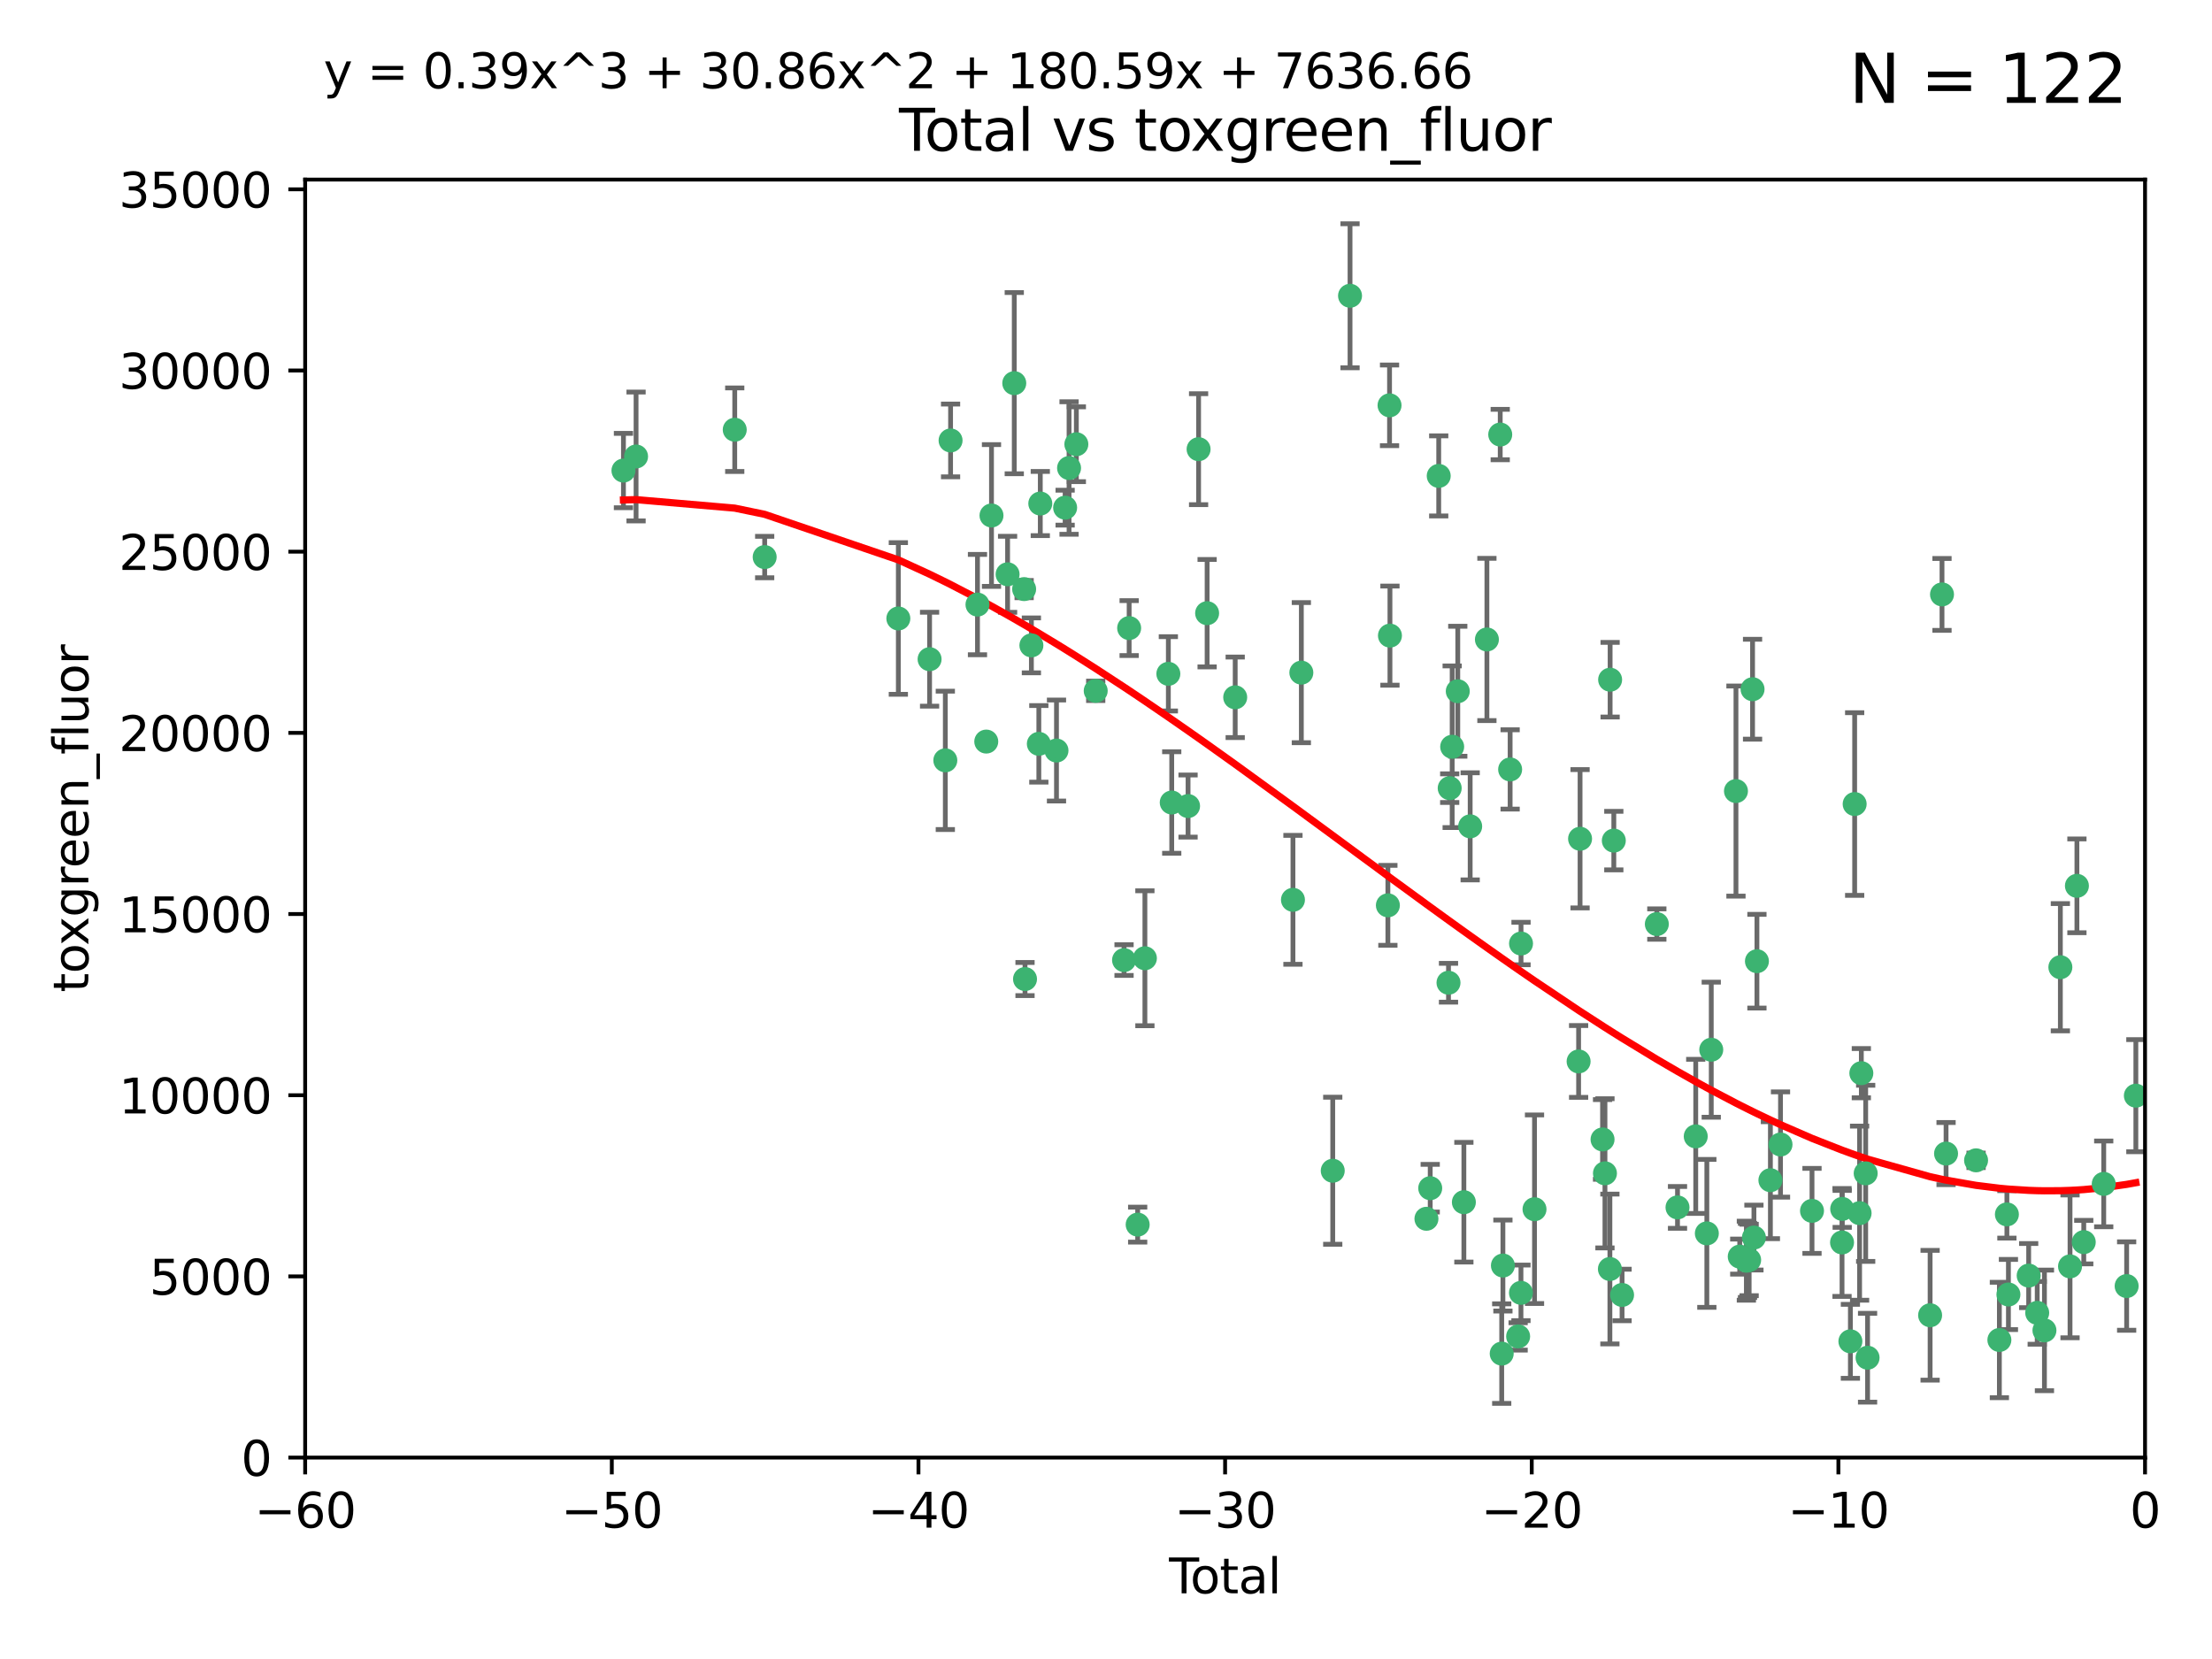 <?xml version="1.0" encoding="utf-8" standalone="no"?>
<!DOCTYPE svg PUBLIC "-//W3C//DTD SVG 1.1//EN"
  "http://www.w3.org/Graphics/SVG/1.1/DTD/svg11.dtd">
<svg xmlns:xlink="http://www.w3.org/1999/xlink" width="460.8pt" height="345.6pt" viewBox="0 0 460.8 345.6" xmlns="http://www.w3.org/2000/svg" version="1.1">
 <defs>
  <style type="text/css">*{stroke-linejoin: round; stroke-linecap: butt}</style>
 </defs>
 <g id="figure_1">
  <g id="patch_1">
   <path d="M 0 345.6 
L 460.8 345.6 
L 460.8 0 
L 0 0 
z
" style="fill: #ffffff"/>
  </g>
  <g id="axes_1">
   <g id="patch_2">
    <path d="M 63.571 303.64 
L 446.85 303.64 
L 446.85 37.411 
L 63.571 37.411 
z
" style="fill: #ffffff"/>
   </g>
   <g id="PathCollection_1">
    <defs>
     <path id="m923eac00ac" d="M 0 1.118 
C 0.297 1.118 0.581 1 0.791 0.791 
C 1 0.581 1.118 0.297 1.118 0 
C 1.118 -0.297 1 -0.581 0.791 -0.791 
C 0.581 -1 0.297 -1.118 0 -1.118 
C -0.297 -1.118 -0.581 -1 -0.791 -0.791 
C -1 -0.581 -1.118 -0.297 -1.118 0 
C -1.118 0.297 -1 0.581 -0.791 0.791 
C -0.581 1 -0.297 1.118 0 1.118 
z
" style="stroke: #3cb371"/>
    </defs>
    <g clip-path="url(#p2d843a366b)">
     <use xlink:href="#m923eac00ac" x="129.877" y="98.026" style="fill: #3cb371; stroke: #3cb371"/>
     <use xlink:href="#m923eac00ac" x="132.505" y="95.094" style="fill: #3cb371; stroke: #3cb371"/>
     <use xlink:href="#m923eac00ac" x="153.06" y="89.516" style="fill: #3cb371; stroke: #3cb371"/>
     <use xlink:href="#m923eac00ac" x="159.296" y="116.045" style="fill: #3cb371; stroke: #3cb371"/>
     <use xlink:href="#m923eac00ac" x="187.142" y="128.839" style="fill: #3cb371; stroke: #3cb371"/>
     <use xlink:href="#m923eac00ac" x="193.65" y="137.321" style="fill: #3cb371; stroke: #3cb371"/>
     <use xlink:href="#m923eac00ac" x="196.928" y="158.394" style="fill: #3cb371; stroke: #3cb371"/>
     <use xlink:href="#m923eac00ac" x="198.022" y="91.754" style="fill: #3cb371; stroke: #3cb371"/>
     <use xlink:href="#m923eac00ac" x="203.628" y="125.947" style="fill: #3cb371; stroke: #3cb371"/>
     <use xlink:href="#m923eac00ac" x="205.457" y="154.483" style="fill: #3cb371; stroke: #3cb371"/>
     <use xlink:href="#m923eac00ac" x="206.546" y="107.386" style="fill: #3cb371; stroke: #3cb371"/>
     <use xlink:href="#m923eac00ac" x="209.899" y="119.635" style="fill: #3cb371; stroke: #3cb371"/>
     <use xlink:href="#m923eac00ac" x="211.29" y="79.819" style="fill: #3cb371; stroke: #3cb371"/>
     <use xlink:href="#m923eac00ac" x="213.346" y="122.72" style="fill: #3cb371; stroke: #3cb371"/>
     <use xlink:href="#m923eac00ac" x="213.53" y="203.953" style="fill: #3cb371; stroke: #3cb371"/>
     <use xlink:href="#m923eac00ac" x="214.858" y="134.443" style="fill: #3cb371; stroke: #3cb371"/>
     <use xlink:href="#m923eac00ac" x="216.408" y="154.954" style="fill: #3cb371; stroke: #3cb371"/>
     <use xlink:href="#m923eac00ac" x="216.713" y="104.896" style="fill: #3cb371; stroke: #3cb371"/>
     <use xlink:href="#m923eac00ac" x="220.086" y="156.348" style="fill: #3cb371; stroke: #3cb371"/>
     <use xlink:href="#m923eac00ac" x="221.886" y="105.756" style="fill: #3cb371; stroke: #3cb371"/>
     <use xlink:href="#m923eac00ac" x="222.705" y="97.498" style="fill: #3cb371; stroke: #3cb371"/>
     <use xlink:href="#m923eac00ac" x="224.223" y="92.545" style="fill: #3cb371; stroke: #3cb371"/>
     <use xlink:href="#m923eac00ac" x="228.257" y="143.916" style="fill: #3cb371; stroke: #3cb371"/>
     <use xlink:href="#m923eac00ac" x="234.16" y="200.005" style="fill: #3cb371; stroke: #3cb371"/>
     <use xlink:href="#m923eac00ac" x="235.222" y="130.84" style="fill: #3cb371; stroke: #3cb371"/>
     <use xlink:href="#m923eac00ac" x="236.998" y="255.109" style="fill: #3cb371; stroke: #3cb371"/>
     <use xlink:href="#m923eac00ac" x="238.504" y="199.62" style="fill: #3cb371; stroke: #3cb371"/>
     <use xlink:href="#m923eac00ac" x="243.389" y="140.37" style="fill: #3cb371; stroke: #3cb371"/>
     <use xlink:href="#m923eac00ac" x="244.094" y="167.179" style="fill: #3cb371; stroke: #3cb371"/>
     <use xlink:href="#m923eac00ac" x="247.495" y="167.916" style="fill: #3cb371; stroke: #3cb371"/>
     <use xlink:href="#m923eac00ac" x="249.689" y="93.572" style="fill: #3cb371; stroke: #3cb371"/>
     <use xlink:href="#m923eac00ac" x="251.465" y="127.738" style="fill: #3cb371; stroke: #3cb371"/>
     <use xlink:href="#m923eac00ac" x="257.315" y="145.262" style="fill: #3cb371; stroke: #3cb371"/>
     <use xlink:href="#m923eac00ac" x="269.346" y="187.448" style="fill: #3cb371; stroke: #3cb371"/>
     <use xlink:href="#m923eac00ac" x="271.094" y="140.122" style="fill: #3cb371; stroke: #3cb371"/>
     <use xlink:href="#m923eac00ac" x="277.635" y="243.887" style="fill: #3cb371; stroke: #3cb371"/>
     <use xlink:href="#m923eac00ac" x="281.237" y="61.614" style="fill: #3cb371; stroke: #3cb371"/>
     <use xlink:href="#m923eac00ac" x="289.121" y="188.597" style="fill: #3cb371; stroke: #3cb371"/>
     <use xlink:href="#m923eac00ac" x="289.467" y="84.44" style="fill: #3cb371; stroke: #3cb371"/>
     <use xlink:href="#m923eac00ac" x="289.552" y="132.411" style="fill: #3cb371; stroke: #3cb371"/>
     <use xlink:href="#m923eac00ac" x="297.153" y="253.893" style="fill: #3cb371; stroke: #3cb371"/>
     <use xlink:href="#m923eac00ac" x="297.94" y="247.522" style="fill: #3cb371; stroke: #3cb371"/>
     <use xlink:href="#m923eac00ac" x="299.712" y="99.14" style="fill: #3cb371; stroke: #3cb371"/>
     <use xlink:href="#m923eac00ac" x="301.749" y="204.723" style="fill: #3cb371; stroke: #3cb371"/>
     <use xlink:href="#m923eac00ac" x="301.998" y="164.19" style="fill: #3cb371; stroke: #3cb371"/>
     <use xlink:href="#m923eac00ac" x="302.514" y="155.561" style="fill: #3cb371; stroke: #3cb371"/>
     <use xlink:href="#m923eac00ac" x="303.68" y="143.999" style="fill: #3cb371; stroke: #3cb371"/>
     <use xlink:href="#m923eac00ac" x="304.952" y="250.441" style="fill: #3cb371; stroke: #3cb371"/>
     <use xlink:href="#m923eac00ac" x="306.264" y="172.143" style="fill: #3cb371; stroke: #3cb371"/>
     <use xlink:href="#m923eac00ac" x="309.75" y="133.213" style="fill: #3cb371; stroke: #3cb371"/>
     <use xlink:href="#m923eac00ac" x="312.525" y="90.523" style="fill: #3cb371; stroke: #3cb371"/>
     <use xlink:href="#m923eac00ac" x="312.834" y="281.982" style="fill: #3cb371; stroke: #3cb371"/>
     <use xlink:href="#m923eac00ac" x="313.084" y="263.634" style="fill: #3cb371; stroke: #3cb371"/>
     <use xlink:href="#m923eac00ac" x="314.588" y="160.289" style="fill: #3cb371; stroke: #3cb371"/>
     <use xlink:href="#m923eac00ac" x="316.255" y="278.401" style="fill: #3cb371; stroke: #3cb371"/>
     <use xlink:href="#m923eac00ac" x="316.844" y="269.321" style="fill: #3cb371; stroke: #3cb371"/>
     <use xlink:href="#m923eac00ac" x="316.858" y="196.552" style="fill: #3cb371; stroke: #3cb371"/>
     <use xlink:href="#m923eac00ac" x="319.667" y="251.902" style="fill: #3cb371; stroke: #3cb371"/>
     <use xlink:href="#m923eac00ac" x="328.853" y="221.118" style="fill: #3cb371; stroke: #3cb371"/>
     <use xlink:href="#m923eac00ac" x="329.157" y="174.728" style="fill: #3cb371; stroke: #3cb371"/>
     <use xlink:href="#m923eac00ac" x="333.841" y="237.366" style="fill: #3cb371; stroke: #3cb371"/>
     <use xlink:href="#m923eac00ac" x="334.342" y="244.424" style="fill: #3cb371; stroke: #3cb371"/>
     <use xlink:href="#m923eac00ac" x="335.371" y="264.357" style="fill: #3cb371; stroke: #3cb371"/>
     <use xlink:href="#m923eac00ac" x="335.418" y="141.593" style="fill: #3cb371; stroke: #3cb371"/>
     <use xlink:href="#m923eac00ac" x="336.187" y="175.112" style="fill: #3cb371; stroke: #3cb371"/>
     <use xlink:href="#m923eac00ac" x="337.906" y="269.764" style="fill: #3cb371; stroke: #3cb371"/>
     <use xlink:href="#m923eac00ac" x="345.148" y="192.502" style="fill: #3cb371; stroke: #3cb371"/>
     <use xlink:href="#m923eac00ac" x="349.456" y="251.524" style="fill: #3cb371; stroke: #3cb371"/>
     <use xlink:href="#m923eac00ac" x="353.253" y="236.725" style="fill: #3cb371; stroke: #3cb371"/>
     <use xlink:href="#m923eac00ac" x="355.566" y="256.937" style="fill: #3cb371; stroke: #3cb371"/>
     <use xlink:href="#m923eac00ac" x="356.485" y="218.674" style="fill: #3cb371; stroke: #3cb371"/>
     <use xlink:href="#m923eac00ac" x="361.634" y="164.794" style="fill: #3cb371; stroke: #3cb371"/>
     <use xlink:href="#m923eac00ac" x="362.418" y="261.772" style="fill: #3cb371; stroke: #3cb371"/>
     <use xlink:href="#m923eac00ac" x="363.802" y="262.628" style="fill: #3cb371; stroke: #3cb371"/>
     <use xlink:href="#m923eac00ac" x="364.037" y="262.571" style="fill: #3cb371; stroke: #3cb371"/>
     <use xlink:href="#m923eac00ac" x="364.379" y="262.474" style="fill: #3cb371; stroke: #3cb371"/>
     <use xlink:href="#m923eac00ac" x="365.089" y="143.576" style="fill: #3cb371; stroke: #3cb371"/>
     <use xlink:href="#m923eac00ac" x="365.376" y="257.808" style="fill: #3cb371; stroke: #3cb371"/>
     <use xlink:href="#m923eac00ac" x="366.001" y="200.236" style="fill: #3cb371; stroke: #3cb371"/>
     <use xlink:href="#m923eac00ac" x="368.806" y="245.856" style="fill: #3cb371; stroke: #3cb371"/>
     <use xlink:href="#m923eac00ac" x="370.913" y="238.42" style="fill: #3cb371; stroke: #3cb371"/>
     <use xlink:href="#m923eac00ac" x="377.474" y="252.246" style="fill: #3cb371; stroke: #3cb371"/>
     <use xlink:href="#m923eac00ac" x="383.73" y="258.827" style="fill: #3cb371; stroke: #3cb371"/>
     <use xlink:href="#m923eac00ac" x="383.763" y="251.838" style="fill: #3cb371; stroke: #3cb371"/>
     <use xlink:href="#m923eac00ac" x="385.471" y="279.423" style="fill: #3cb371; stroke: #3cb371"/>
     <use xlink:href="#m923eac00ac" x="386.359" y="167.495" style="fill: #3cb371; stroke: #3cb371"/>
     <use xlink:href="#m923eac00ac" x="387.387" y="252.723" style="fill: #3cb371; stroke: #3cb371"/>
     <use xlink:href="#m923eac00ac" x="387.751" y="223.562" style="fill: #3cb371; stroke: #3cb371"/>
     <use xlink:href="#m923eac00ac" x="388.656" y="244.428" style="fill: #3cb371; stroke: #3cb371"/>
     <use xlink:href="#m923eac00ac" x="389.05" y="282.837" style="fill: #3cb371; stroke: #3cb371"/>
     <use xlink:href="#m923eac00ac" x="402.078" y="273.991" style="fill: #3cb371; stroke: #3cb371"/>
     <use xlink:href="#m923eac00ac" x="404.555" y="123.828" style="fill: #3cb371; stroke: #3cb371"/>
     <use xlink:href="#m923eac00ac" x="405.4" y="240.314" style="fill: #3cb371; stroke: #3cb371"/>
     <use xlink:href="#m923eac00ac" x="411.653" y="241.718" style="fill: #3cb371; stroke: #3cb371"/>
     <use xlink:href="#m923eac00ac" x="416.507" y="279.141" style="fill: #3cb371; stroke: #3cb371"/>
     <use xlink:href="#m923eac00ac" x="418.073" y="252.978" style="fill: #3cb371; stroke: #3cb371"/>
     <use xlink:href="#m923eac00ac" x="418.393" y="269.669" style="fill: #3cb371; stroke: #3cb371"/>
     <use xlink:href="#m923eac00ac" x="422.61" y="265.728" style="fill: #3cb371; stroke: #3cb371"/>
     <use xlink:href="#m923eac00ac" x="424.389" y="273.493" style="fill: #3cb371; stroke: #3cb371"/>
     <use xlink:href="#m923eac00ac" x="425.895" y="277.145" style="fill: #3cb371; stroke: #3cb371"/>
     <use xlink:href="#m923eac00ac" x="429.212" y="201.488" style="fill: #3cb371; stroke: #3cb371"/>
     <use xlink:href="#m923eac00ac" x="431.226" y="263.81" style="fill: #3cb371; stroke: #3cb371"/>
     <use xlink:href="#m923eac00ac" x="432.66" y="184.534" style="fill: #3cb371; stroke: #3cb371"/>
     <use xlink:href="#m923eac00ac" x="434.085" y="258.759" style="fill: #3cb371; stroke: #3cb371"/>
     <use xlink:href="#m923eac00ac" x="438.245" y="246.624" style="fill: #3cb371; stroke: #3cb371"/>
     <use xlink:href="#m923eac00ac" x="443.019" y="267.91" style="fill: #3cb371; stroke: #3cb371"/>
     <use xlink:href="#m923eac00ac" x="444.939" y="228.248" style="fill: #3cb371; stroke: #3cb371"/>
    </g>
   </g>
   <g id="matplotlib.axis_1">
    <g id="xtick_1">
     <g id="line2d_1">
      <defs>
       <path id="m21359dd181" d="M 0 0 
L 0 3.5 
" style="stroke: #000000; stroke-width: 0.8"/>
      </defs>
      <g>
       <use xlink:href="#m21359dd181" x="63.571" y="303.64" style="stroke: #000000; stroke-width: 0.8"/>
      </g>
     </g>
     <g id="text_1">
      <!-- −60 -->
      <g transform="translate(53.019 318.238)scale(0.1 -0.1)">
       <defs>
        <path id="DejaVuSans-2212" d="M 678 2272 
L 4684 2272 
L 4684 1741 
L 678 1741 
L 678 2272 
z
" transform="scale(0.016)"/>
        <path id="DejaVuSans-36" d="M 2113 2584 
Q 1688 2584 1439 2293 
Q 1191 2003 1191 1497 
Q 1191 994 1439 701 
Q 1688 409 2113 409 
Q 2538 409 2786 701 
Q 3034 994 3034 1497 
Q 3034 2003 2786 2293 
Q 2538 2584 2113 2584 
z
M 3366 4563 
L 3366 3988 
Q 3128 4100 2886 4159 
Q 2644 4219 2406 4219 
Q 1781 4219 1451 3797 
Q 1122 3375 1075 2522 
Q 1259 2794 1537 2939 
Q 1816 3084 2150 3084 
Q 2853 3084 3261 2657 
Q 3669 2231 3669 1497 
Q 3669 778 3244 343 
Q 2819 -91 2113 -91 
Q 1303 -91 875 529 
Q 447 1150 447 2328 
Q 447 3434 972 4092 
Q 1497 4750 2381 4750 
Q 2619 4750 2861 4703 
Q 3103 4656 3366 4563 
z
" transform="scale(0.016)"/>
        <path id="DejaVuSans-30" d="M 2034 4250 
Q 1547 4250 1301 3770 
Q 1056 3291 1056 2328 
Q 1056 1369 1301 889 
Q 1547 409 2034 409 
Q 2525 409 2770 889 
Q 3016 1369 3016 2328 
Q 3016 3291 2770 3770 
Q 2525 4250 2034 4250 
z
M 2034 4750 
Q 2819 4750 3233 4129 
Q 3647 3509 3647 2328 
Q 3647 1150 3233 529 
Q 2819 -91 2034 -91 
Q 1250 -91 836 529 
Q 422 1150 422 2328 
Q 422 3509 836 4129 
Q 1250 4750 2034 4750 
z
" transform="scale(0.016)"/>
       </defs>
       <use xlink:href="#DejaVuSans-2212"/>
       <use xlink:href="#DejaVuSans-36" x="83.789"/>
       <use xlink:href="#DejaVuSans-30" x="147.412"/>
      </g>
     </g>
    </g>
    <g id="xtick_2">
     <g id="line2d_2">
      <g>
       <use xlink:href="#m21359dd181" x="127.451" y="303.64" style="stroke: #000000; stroke-width: 0.8"/>
      </g>
     </g>
     <g id="text_2">
      <!-- −50 -->
      <g transform="translate(116.899 318.238)scale(0.1 -0.1)">
       <defs>
        <path id="DejaVuSans-35" d="M 691 4666 
L 3169 4666 
L 3169 4134 
L 1269 4134 
L 1269 2991 
Q 1406 3038 1543 3061 
Q 1681 3084 1819 3084 
Q 2600 3084 3056 2656 
Q 3513 2228 3513 1497 
Q 3513 744 3044 326 
Q 2575 -91 1722 -91 
Q 1428 -91 1123 -41 
Q 819 9 494 109 
L 494 744 
Q 775 591 1075 516 
Q 1375 441 1709 441 
Q 2250 441 2565 725 
Q 2881 1009 2881 1497 
Q 2881 1984 2565 2268 
Q 2250 2553 1709 2553 
Q 1456 2553 1204 2497 
Q 953 2441 691 2322 
L 691 4666 
z
" transform="scale(0.016)"/>
       </defs>
       <use xlink:href="#DejaVuSans-2212"/>
       <use xlink:href="#DejaVuSans-35" x="83.789"/>
       <use xlink:href="#DejaVuSans-30" x="147.412"/>
      </g>
     </g>
    </g>
    <g id="xtick_3">
     <g id="line2d_3">
      <g>
       <use xlink:href="#m21359dd181" x="191.331" y="303.64" style="stroke: #000000; stroke-width: 0.8"/>
      </g>
     </g>
     <g id="text_3">
      <!-- −40 -->
      <g transform="translate(180.778 318.238)scale(0.1 -0.1)">
       <defs>
        <path id="DejaVuSans-34" d="M 2419 4116 
L 825 1625 
L 2419 1625 
L 2419 4116 
z
M 2253 4666 
L 3047 4666 
L 3047 1625 
L 3713 1625 
L 3713 1100 
L 3047 1100 
L 3047 0 
L 2419 0 
L 2419 1100 
L 313 1100 
L 313 1709 
L 2253 4666 
z
" transform="scale(0.016)"/>
       </defs>
       <use xlink:href="#DejaVuSans-2212"/>
       <use xlink:href="#DejaVuSans-34" x="83.789"/>
       <use xlink:href="#DejaVuSans-30" x="147.412"/>
      </g>
     </g>
    </g>
    <g id="xtick_4">
     <g id="line2d_4">
      <g>
       <use xlink:href="#m21359dd181" x="255.211" y="303.64" style="stroke: #000000; stroke-width: 0.8"/>
      </g>
     </g>
     <g id="text_4">
      <!-- −30 -->
      <g transform="translate(244.658 318.238)scale(0.1 -0.1)">
       <defs>
        <path id="DejaVuSans-33" d="M 2597 2516 
Q 3050 2419 3304 2112 
Q 3559 1806 3559 1356 
Q 3559 666 3084 287 
Q 2609 -91 1734 -91 
Q 1441 -91 1130 -33 
Q 819 25 488 141 
L 488 750 
Q 750 597 1062 519 
Q 1375 441 1716 441 
Q 2309 441 2620 675 
Q 2931 909 2931 1356 
Q 2931 1769 2642 2001 
Q 2353 2234 1838 2234 
L 1294 2234 
L 1294 2753 
L 1863 2753 
Q 2328 2753 2575 2939 
Q 2822 3125 2822 3475 
Q 2822 3834 2567 4026 
Q 2313 4219 1838 4219 
Q 1578 4219 1281 4162 
Q 984 4106 628 3988 
L 628 4550 
Q 988 4650 1302 4700 
Q 1616 4750 1894 4750 
Q 2613 4750 3031 4423 
Q 3450 4097 3450 3541 
Q 3450 3153 3228 2886 
Q 3006 2619 2597 2516 
z
" transform="scale(0.016)"/>
       </defs>
       <use xlink:href="#DejaVuSans-2212"/>
       <use xlink:href="#DejaVuSans-33" x="83.789"/>
       <use xlink:href="#DejaVuSans-30" x="147.412"/>
      </g>
     </g>
    </g>
    <g id="xtick_5">
     <g id="line2d_5">
      <g>
       <use xlink:href="#m21359dd181" x="319.09" y="303.64" style="stroke: #000000; stroke-width: 0.8"/>
      </g>
     </g>
     <g id="text_5">
      <!-- −20 -->
      <g transform="translate(308.538 318.238)scale(0.1 -0.1)">
       <defs>
        <path id="DejaVuSans-32" d="M 1228 531 
L 3431 531 
L 3431 0 
L 469 0 
L 469 531 
Q 828 903 1448 1529 
Q 2069 2156 2228 2338 
Q 2531 2678 2651 2914 
Q 2772 3150 2772 3378 
Q 2772 3750 2511 3984 
Q 2250 4219 1831 4219 
Q 1534 4219 1204 4116 
Q 875 4013 500 3803 
L 500 4441 
Q 881 4594 1212 4672 
Q 1544 4750 1819 4750 
Q 2544 4750 2975 4387 
Q 3406 4025 3406 3419 
Q 3406 3131 3298 2873 
Q 3191 2616 2906 2266 
Q 2828 2175 2409 1742 
Q 1991 1309 1228 531 
z
" transform="scale(0.016)"/>
       </defs>
       <use xlink:href="#DejaVuSans-2212"/>
       <use xlink:href="#DejaVuSans-32" x="83.789"/>
       <use xlink:href="#DejaVuSans-30" x="147.412"/>
      </g>
     </g>
    </g>
    <g id="xtick_6">
     <g id="line2d_6">
      <g>
       <use xlink:href="#m21359dd181" x="382.97" y="303.64" style="stroke: #000000; stroke-width: 0.8"/>
      </g>
     </g>
     <g id="text_6">
      <!-- −10 -->
      <g transform="translate(372.418 318.238)scale(0.1 -0.1)">
       <defs>
        <path id="DejaVuSans-31" d="M 794 531 
L 1825 531 
L 1825 4091 
L 703 3866 
L 703 4441 
L 1819 4666 
L 2450 4666 
L 2450 531 
L 3481 531 
L 3481 0 
L 794 0 
L 794 531 
z
" transform="scale(0.016)"/>
       </defs>
       <use xlink:href="#DejaVuSans-2212"/>
       <use xlink:href="#DejaVuSans-31" x="83.789"/>
       <use xlink:href="#DejaVuSans-30" x="147.412"/>
      </g>
     </g>
    </g>
    <g id="xtick_7">
     <g id="line2d_7">
      <g>
       <use xlink:href="#m21359dd181" x="446.85" y="303.64" style="stroke: #000000; stroke-width: 0.8"/>
      </g>
     </g>
     <g id="text_7">
      <!-- 0 -->
      <g transform="translate(443.669 318.238)scale(0.1 -0.1)">
       <use xlink:href="#DejaVuSans-30"/>
      </g>
     </g>
    </g>
    <g id="text_8">
     <!-- Total -->
     <g transform="translate(243.534 331.917)scale(0.1 -0.1)">
      <defs>
       <path id="DejaVuSans-54" d="M -19 4666 
L 3928 4666 
L 3928 4134 
L 2272 4134 
L 2272 0 
L 1638 0 
L 1638 4134 
L -19 4134 
L -19 4666 
z
" transform="scale(0.016)"/>
       <path id="DejaVuSans-6f" d="M 1959 3097 
Q 1497 3097 1228 2736 
Q 959 2375 959 1747 
Q 959 1119 1226 758 
Q 1494 397 1959 397 
Q 2419 397 2687 759 
Q 2956 1122 2956 1747 
Q 2956 2369 2687 2733 
Q 2419 3097 1959 3097 
z
M 1959 3584 
Q 2709 3584 3137 3096 
Q 3566 2609 3566 1747 
Q 3566 888 3137 398 
Q 2709 -91 1959 -91 
Q 1206 -91 779 398 
Q 353 888 353 1747 
Q 353 2609 779 3096 
Q 1206 3584 1959 3584 
z
" transform="scale(0.016)"/>
       <path id="DejaVuSans-74" d="M 1172 4494 
L 1172 3500 
L 2356 3500 
L 2356 3053 
L 1172 3053 
L 1172 1153 
Q 1172 725 1289 603 
Q 1406 481 1766 481 
L 2356 481 
L 2356 0 
L 1766 0 
Q 1100 0 847 248 
Q 594 497 594 1153 
L 594 3053 
L 172 3053 
L 172 3500 
L 594 3500 
L 594 4494 
L 1172 4494 
z
" transform="scale(0.016)"/>
       <path id="DejaVuSans-61" d="M 2194 1759 
Q 1497 1759 1228 1600 
Q 959 1441 959 1056 
Q 959 750 1161 570 
Q 1363 391 1709 391 
Q 2188 391 2477 730 
Q 2766 1069 2766 1631 
L 2766 1759 
L 2194 1759 
z
M 3341 1997 
L 3341 0 
L 2766 0 
L 2766 531 
Q 2569 213 2275 61 
Q 1981 -91 1556 -91 
Q 1019 -91 701 211 
Q 384 513 384 1019 
Q 384 1609 779 1909 
Q 1175 2209 1959 2209 
L 2766 2209 
L 2766 2266 
Q 2766 2663 2505 2880 
Q 2244 3097 1772 3097 
Q 1472 3097 1187 3025 
Q 903 2953 641 2809 
L 641 3341 
Q 956 3463 1253 3523 
Q 1550 3584 1831 3584 
Q 2591 3584 2966 3190 
Q 3341 2797 3341 1997 
z
" transform="scale(0.016)"/>
       <path id="DejaVuSans-6c" d="M 603 4863 
L 1178 4863 
L 1178 0 
L 603 0 
L 603 4863 
z
" transform="scale(0.016)"/>
      </defs>
      <use xlink:href="#DejaVuSans-54"/>
      <use xlink:href="#DejaVuSans-6f" x="44.084"/>
      <use xlink:href="#DejaVuSans-74" x="105.266"/>
      <use xlink:href="#DejaVuSans-61" x="144.475"/>
      <use xlink:href="#DejaVuSans-6c" x="205.754"/>
     </g>
    </g>
   </g>
   <g id="matplotlib.axis_2">
    <g id="ytick_1">
     <g id="line2d_8">
      <defs>
       <path id="mba81691b15" d="M 0 0 
L -3.5 0 
" style="stroke: #000000; stroke-width: 0.8"/>
      </defs>
      <g>
       <use xlink:href="#mba81691b15" x="63.571" y="303.64" style="stroke: #000000; stroke-width: 0.8"/>
      </g>
     </g>
     <g id="text_9">
      <!-- 0 -->
      <g transform="translate(50.209 307.439)scale(0.1 -0.1)">
       <use xlink:href="#DejaVuSans-30"/>
      </g>
     </g>
    </g>
    <g id="ytick_2">
     <g id="line2d_9">
      <g>
       <use xlink:href="#mba81691b15" x="63.571" y="265.897" style="stroke: #000000; stroke-width: 0.8"/>
      </g>
     </g>
     <g id="text_10">
      <!-- 5000 -->
      <g transform="translate(31.121 269.696)scale(0.1 -0.1)">
       <use xlink:href="#DejaVuSans-35"/>
       <use xlink:href="#DejaVuSans-30" x="63.623"/>
       <use xlink:href="#DejaVuSans-30" x="127.246"/>
       <use xlink:href="#DejaVuSans-30" x="190.869"/>
      </g>
     </g>
    </g>
    <g id="ytick_3">
     <g id="line2d_10">
      <g>
       <use xlink:href="#mba81691b15" x="63.571" y="228.154" style="stroke: #000000; stroke-width: 0.8"/>
      </g>
     </g>
     <g id="text_11">
      <!-- 10000 -->
      <g transform="translate(24.759 231.953)scale(0.1 -0.1)">
       <use xlink:href="#DejaVuSans-31"/>
       <use xlink:href="#DejaVuSans-30" x="63.623"/>
       <use xlink:href="#DejaVuSans-30" x="127.246"/>
       <use xlink:href="#DejaVuSans-30" x="190.869"/>
       <use xlink:href="#DejaVuSans-30" x="254.492"/>
      </g>
     </g>
    </g>
    <g id="ytick_4">
     <g id="line2d_11">
      <g>
       <use xlink:href="#mba81691b15" x="63.571" y="190.411" style="stroke: #000000; stroke-width: 0.8"/>
      </g>
     </g>
     <g id="text_12">
      <!-- 15000 -->
      <g transform="translate(24.759 194.21)scale(0.1 -0.1)">
       <use xlink:href="#DejaVuSans-31"/>
       <use xlink:href="#DejaVuSans-35" x="63.623"/>
       <use xlink:href="#DejaVuSans-30" x="127.246"/>
       <use xlink:href="#DejaVuSans-30" x="190.869"/>
       <use xlink:href="#DejaVuSans-30" x="254.492"/>
      </g>
     </g>
    </g>
    <g id="ytick_5">
     <g id="line2d_12">
      <g>
       <use xlink:href="#mba81691b15" x="63.571" y="152.668" style="stroke: #000000; stroke-width: 0.8"/>
      </g>
     </g>
     <g id="text_13">
      <!-- 20000 -->
      <g transform="translate(24.759 156.467)scale(0.1 -0.1)">
       <use xlink:href="#DejaVuSans-32"/>
       <use xlink:href="#DejaVuSans-30" x="63.623"/>
       <use xlink:href="#DejaVuSans-30" x="127.246"/>
       <use xlink:href="#DejaVuSans-30" x="190.869"/>
       <use xlink:href="#DejaVuSans-30" x="254.492"/>
      </g>
     </g>
    </g>
    <g id="ytick_6">
     <g id="line2d_13">
      <g>
       <use xlink:href="#mba81691b15" x="63.571" y="114.925" style="stroke: #000000; stroke-width: 0.8"/>
      </g>
     </g>
     <g id="text_14">
      <!-- 25000 -->
      <g transform="translate(24.759 118.724)scale(0.1 -0.1)">
       <use xlink:href="#DejaVuSans-32"/>
       <use xlink:href="#DejaVuSans-35" x="63.623"/>
       <use xlink:href="#DejaVuSans-30" x="127.246"/>
       <use xlink:href="#DejaVuSans-30" x="190.869"/>
       <use xlink:href="#DejaVuSans-30" x="254.492"/>
      </g>
     </g>
    </g>
    <g id="ytick_7">
     <g id="line2d_14">
      <g>
       <use xlink:href="#mba81691b15" x="63.571" y="77.181" style="stroke: #000000; stroke-width: 0.8"/>
      </g>
     </g>
     <g id="text_15">
      <!-- 30000 -->
      <g transform="translate(24.759 80.981)scale(0.1 -0.1)">
       <use xlink:href="#DejaVuSans-33"/>
       <use xlink:href="#DejaVuSans-30" x="63.623"/>
       <use xlink:href="#DejaVuSans-30" x="127.246"/>
       <use xlink:href="#DejaVuSans-30" x="190.869"/>
       <use xlink:href="#DejaVuSans-30" x="254.492"/>
      </g>
     </g>
    </g>
    <g id="ytick_8">
     <g id="line2d_15">
      <g>
       <use xlink:href="#mba81691b15" x="63.571" y="39.438" style="stroke: #000000; stroke-width: 0.8"/>
      </g>
     </g>
     <g id="text_16">
      <!-- 35000 -->
      <g transform="translate(24.759 43.238)scale(0.1 -0.1)">
       <use xlink:href="#DejaVuSans-33"/>
       <use xlink:href="#DejaVuSans-35" x="63.623"/>
       <use xlink:href="#DejaVuSans-30" x="127.246"/>
       <use xlink:href="#DejaVuSans-30" x="190.869"/>
       <use xlink:href="#DejaVuSans-30" x="254.492"/>
      </g>
     </g>
    </g>
    <g id="text_17">
     <!-- toxgreen_fluor -->
     <g transform="translate(18.401 206.72)rotate(-90)scale(0.1 -0.1)">
      <defs>
       <path id="DejaVuSans-78" d="M 3513 3500 
L 2247 1797 
L 3578 0 
L 2900 0 
L 1881 1375 
L 863 0 
L 184 0 
L 1544 1831 
L 300 3500 
L 978 3500 
L 1906 2253 
L 2834 3500 
L 3513 3500 
z
" transform="scale(0.016)"/>
       <path id="DejaVuSans-67" d="M 2906 1791 
Q 2906 2416 2648 2759 
Q 2391 3103 1925 3103 
Q 1463 3103 1205 2759 
Q 947 2416 947 1791 
Q 947 1169 1205 825 
Q 1463 481 1925 481 
Q 2391 481 2648 825 
Q 2906 1169 2906 1791 
z
M 3481 434 
Q 3481 -459 3084 -895 
Q 2688 -1331 1869 -1331 
Q 1566 -1331 1297 -1286 
Q 1028 -1241 775 -1147 
L 775 -588 
Q 1028 -725 1275 -790 
Q 1522 -856 1778 -856 
Q 2344 -856 2625 -561 
Q 2906 -266 2906 331 
L 2906 616 
Q 2728 306 2450 153 
Q 2172 0 1784 0 
Q 1141 0 747 490 
Q 353 981 353 1791 
Q 353 2603 747 3093 
Q 1141 3584 1784 3584 
Q 2172 3584 2450 3431 
Q 2728 3278 2906 2969 
L 2906 3500 
L 3481 3500 
L 3481 434 
z
" transform="scale(0.016)"/>
       <path id="DejaVuSans-72" d="M 2631 2963 
Q 2534 3019 2420 3045 
Q 2306 3072 2169 3072 
Q 1681 3072 1420 2755 
Q 1159 2438 1159 1844 
L 1159 0 
L 581 0 
L 581 3500 
L 1159 3500 
L 1159 2956 
Q 1341 3275 1631 3429 
Q 1922 3584 2338 3584 
Q 2397 3584 2469 3576 
Q 2541 3569 2628 3553 
L 2631 2963 
z
" transform="scale(0.016)"/>
       <path id="DejaVuSans-65" d="M 3597 1894 
L 3597 1613 
L 953 1613 
Q 991 1019 1311 708 
Q 1631 397 2203 397 
Q 2534 397 2845 478 
Q 3156 559 3463 722 
L 3463 178 
Q 3153 47 2828 -22 
Q 2503 -91 2169 -91 
Q 1331 -91 842 396 
Q 353 884 353 1716 
Q 353 2575 817 3079 
Q 1281 3584 2069 3584 
Q 2775 3584 3186 3129 
Q 3597 2675 3597 1894 
z
M 3022 2063 
Q 3016 2534 2758 2815 
Q 2500 3097 2075 3097 
Q 1594 3097 1305 2825 
Q 1016 2553 972 2059 
L 3022 2063 
z
" transform="scale(0.016)"/>
       <path id="DejaVuSans-6e" d="M 3513 2113 
L 3513 0 
L 2938 0 
L 2938 2094 
Q 2938 2591 2744 2837 
Q 2550 3084 2163 3084 
Q 1697 3084 1428 2787 
Q 1159 2491 1159 1978 
L 1159 0 
L 581 0 
L 581 3500 
L 1159 3500 
L 1159 2956 
Q 1366 3272 1645 3428 
Q 1925 3584 2291 3584 
Q 2894 3584 3203 3211 
Q 3513 2838 3513 2113 
z
" transform="scale(0.016)"/>
       <path id="DejaVuSans-5f" d="M 3263 -1063 
L 3263 -1509 
L -63 -1509 
L -63 -1063 
L 3263 -1063 
z
" transform="scale(0.016)"/>
       <path id="DejaVuSans-66" d="M 2375 4863 
L 2375 4384 
L 1825 4384 
Q 1516 4384 1395 4259 
Q 1275 4134 1275 3809 
L 1275 3500 
L 2222 3500 
L 2222 3053 
L 1275 3053 
L 1275 0 
L 697 0 
L 697 3053 
L 147 3053 
L 147 3500 
L 697 3500 
L 697 3744 
Q 697 4328 969 4595 
Q 1241 4863 1831 4863 
L 2375 4863 
z
" transform="scale(0.016)"/>
       <path id="DejaVuSans-75" d="M 544 1381 
L 544 3500 
L 1119 3500 
L 1119 1403 
Q 1119 906 1312 657 
Q 1506 409 1894 409 
Q 2359 409 2629 706 
Q 2900 1003 2900 1516 
L 2900 3500 
L 3475 3500 
L 3475 0 
L 2900 0 
L 2900 538 
Q 2691 219 2414 64 
Q 2138 -91 1772 -91 
Q 1169 -91 856 284 
Q 544 659 544 1381 
z
M 1991 3584 
L 1991 3584 
z
" transform="scale(0.016)"/>
      </defs>
      <use xlink:href="#DejaVuSans-74"/>
      <use xlink:href="#DejaVuSans-6f" x="39.209"/>
      <use xlink:href="#DejaVuSans-78" x="97.266"/>
      <use xlink:href="#DejaVuSans-67" x="156.445"/>
      <use xlink:href="#DejaVuSans-72" x="219.922"/>
      <use xlink:href="#DejaVuSans-65" x="258.785"/>
      <use xlink:href="#DejaVuSans-65" x="320.309"/>
      <use xlink:href="#DejaVuSans-6e" x="381.832"/>
      <use xlink:href="#DejaVuSans-5f" x="445.211"/>
      <use xlink:href="#DejaVuSans-66" x="495.211"/>
      <use xlink:href="#DejaVuSans-6c" x="530.416"/>
      <use xlink:href="#DejaVuSans-75" x="558.199"/>
      <use xlink:href="#DejaVuSans-6f" x="621.578"/>
      <use xlink:href="#DejaVuSans-72" x="682.76"/>
     </g>
    </g>
   </g>
   <g id="LineCollection_1">
    <path d="M 129.877 105.772 
L 129.877 90.281 
" clip-path="url(#p2d843a366b)" style="fill: none; stroke: #696969"/>
    <path d="M 132.505 108.514 
L 132.505 81.675 
" clip-path="url(#p2d843a366b)" style="fill: none; stroke: #696969"/>
    <path d="M 153.06 98.217 
L 153.06 80.815 
" clip-path="url(#p2d843a366b)" style="fill: none; stroke: #696969"/>
    <path d="M 159.296 120.361 
L 159.296 111.729 
" clip-path="url(#p2d843a366b)" style="fill: none; stroke: #696969"/>
    <path d="M 187.142 144.637 
L 187.142 113.041 
" clip-path="url(#p2d843a366b)" style="fill: none; stroke: #696969"/>
    <path d="M 193.65 147.102 
L 193.65 127.541 
" clip-path="url(#p2d843a366b)" style="fill: none; stroke: #696969"/>
    <path d="M 196.928 172.807 
L 196.928 143.981 
" clip-path="url(#p2d843a366b)" style="fill: none; stroke: #696969"/>
    <path d="M 198.022 99.334 
L 198.022 84.174 
" clip-path="url(#p2d843a366b)" style="fill: none; stroke: #696969"/>
    <path d="M 203.628 136.397 
L 203.628 115.497 
" clip-path="url(#p2d843a366b)" style="fill: none; stroke: #696969"/>
    <path d="M 205.457 155.048 
L 205.457 153.918 
" clip-path="url(#p2d843a366b)" style="fill: none; stroke: #696969"/>
    <path d="M 206.546 122.155 
L 206.546 92.617 
" clip-path="url(#p2d843a366b)" style="fill: none; stroke: #696969"/>
    <path d="M 209.899 127.554 
L 209.899 111.717 
" clip-path="url(#p2d843a366b)" style="fill: none; stroke: #696969"/>
    <path d="M 211.29 98.693 
L 211.29 60.945 
" clip-path="url(#p2d843a366b)" style="fill: none; stroke: #696969"/>
    <path d="M 213.346 124.514 
L 213.346 120.926 
" clip-path="url(#p2d843a366b)" style="fill: none; stroke: #696969"/>
    <path d="M 213.53 207.405 
L 213.53 200.501 
" clip-path="url(#p2d843a366b)" style="fill: none; stroke: #696969"/>
    <path d="M 214.858 140.163 
L 214.858 128.724 
" clip-path="url(#p2d843a366b)" style="fill: none; stroke: #696969"/>
    <path d="M 216.408 162.929 
L 216.408 146.979 
" clip-path="url(#p2d843a366b)" style="fill: none; stroke: #696969"/>
    <path d="M 216.713 111.578 
L 216.713 98.214 
" clip-path="url(#p2d843a366b)" style="fill: none; stroke: #696969"/>
    <path d="M 220.086 166.868 
L 220.086 145.829 
" clip-path="url(#p2d843a366b)" style="fill: none; stroke: #696969"/>
    <path d="M 221.886 109.392 
L 221.886 102.12 
" clip-path="url(#p2d843a366b)" style="fill: none; stroke: #696969"/>
    <path d="M 222.705 111.302 
L 222.705 83.693 
" clip-path="url(#p2d843a366b)" style="fill: none; stroke: #696969"/>
    <path d="M 224.223 100.341 
L 224.223 84.749 
" clip-path="url(#p2d843a366b)" style="fill: none; stroke: #696969"/>
    <path d="M 228.257 145.941 
L 228.257 141.891 
" clip-path="url(#p2d843a366b)" style="fill: none; stroke: #696969"/>
    <path d="M 234.16 203.204 
L 234.16 196.806 
" clip-path="url(#p2d843a366b)" style="fill: none; stroke: #696969"/>
    <path d="M 235.222 136.561 
L 235.222 125.12 
" clip-path="url(#p2d843a366b)" style="fill: none; stroke: #696969"/>
    <path d="M 236.998 258.755 
L 236.998 251.464 
" clip-path="url(#p2d843a366b)" style="fill: none; stroke: #696969"/>
    <path d="M 238.504 213.675 
L 238.504 185.565 
" clip-path="url(#p2d843a366b)" style="fill: none; stroke: #696969"/>
    <path d="M 243.389 148.106 
L 243.389 132.634 
" clip-path="url(#p2d843a366b)" style="fill: none; stroke: #696969"/>
    <path d="M 244.094 177.756 
L 244.094 156.602 
" clip-path="url(#p2d843a366b)" style="fill: none; stroke: #696969"/>
    <path d="M 247.495 174.389 
L 247.495 161.444 
" clip-path="url(#p2d843a366b)" style="fill: none; stroke: #696969"/>
    <path d="M 249.689 105.129 
L 249.689 82.016 
" clip-path="url(#p2d843a366b)" style="fill: none; stroke: #696969"/>
    <path d="M 251.465 138.926 
L 251.465 116.549 
" clip-path="url(#p2d843a366b)" style="fill: none; stroke: #696969"/>
    <path d="M 257.315 153.647 
L 257.315 136.877 
" clip-path="url(#p2d843a366b)" style="fill: none; stroke: #696969"/>
    <path d="M 269.346 200.874 
L 269.346 174.022 
" clip-path="url(#p2d843a366b)" style="fill: none; stroke: #696969"/>
    <path d="M 271.094 154.719 
L 271.094 125.526 
" clip-path="url(#p2d843a366b)" style="fill: none; stroke: #696969"/>
    <path d="M 277.635 259.205 
L 277.635 228.569 
" clip-path="url(#p2d843a366b)" style="fill: none; stroke: #696969"/>
    <path d="M 281.237 76.614 
L 281.237 46.614 
" clip-path="url(#p2d843a366b)" style="fill: none; stroke: #696969"/>
    <path d="M 289.121 196.924 
L 289.121 180.269 
" clip-path="url(#p2d843a366b)" style="fill: none; stroke: #696969"/>
    <path d="M 289.467 92.843 
L 289.467 76.037 
" clip-path="url(#p2d843a366b)" style="fill: none; stroke: #696969"/>
    <path d="M 289.552 142.738 
L 289.552 122.084 
" clip-path="url(#p2d843a366b)" style="fill: none; stroke: #696969"/>
    <path d="M 297.153 254.845 
L 297.153 252.94 
" clip-path="url(#p2d843a366b)" style="fill: none; stroke: #696969"/>
    <path d="M 297.94 252.489 
L 297.94 242.555 
" clip-path="url(#p2d843a366b)" style="fill: none; stroke: #696969"/>
    <path d="M 299.712 107.483 
L 299.712 90.798 
" clip-path="url(#p2d843a366b)" style="fill: none; stroke: #696969"/>
    <path d="M 301.749 208.763 
L 301.749 200.682 
" clip-path="url(#p2d843a366b)" style="fill: none; stroke: #696969"/>
    <path d="M 301.998 167.175 
L 301.998 161.206 
" clip-path="url(#p2d843a366b)" style="fill: none; stroke: #696969"/>
    <path d="M 302.514 172.398 
L 302.514 138.724 
" clip-path="url(#p2d843a366b)" style="fill: none; stroke: #696969"/>
    <path d="M 303.68 157.537 
L 303.68 130.461 
" clip-path="url(#p2d843a366b)" style="fill: none; stroke: #696969"/>
    <path d="M 304.952 262.909 
L 304.952 237.974 
" clip-path="url(#p2d843a366b)" style="fill: none; stroke: #696969"/>
    <path d="M 306.264 183.299 
L 306.264 160.986 
" clip-path="url(#p2d843a366b)" style="fill: none; stroke: #696969"/>
    <path d="M 309.75 150.11 
L 309.75 116.316 
" clip-path="url(#p2d843a366b)" style="fill: none; stroke: #696969"/>
    <path d="M 312.525 95.772 
L 312.525 85.274 
" clip-path="url(#p2d843a366b)" style="fill: none; stroke: #696969"/>
    <path d="M 312.834 292.352 
L 312.834 271.612 
" clip-path="url(#p2d843a366b)" style="fill: none; stroke: #696969"/>
    <path d="M 313.084 273.111 
L 313.084 254.158 
" clip-path="url(#p2d843a366b)" style="fill: none; stroke: #696969"/>
    <path d="M 314.588 168.551 
L 314.588 152.026 
" clip-path="url(#p2d843a366b)" style="fill: none; stroke: #696969"/>
    <path d="M 316.255 281.253 
L 316.255 275.55 
" clip-path="url(#p2d843a366b)" style="fill: none; stroke: #696969"/>
    <path d="M 316.844 275.109 
L 316.844 263.534 
" clip-path="url(#p2d843a366b)" style="fill: none; stroke: #696969"/>
    <path d="M 316.858 200.974 
L 316.858 192.13 
" clip-path="url(#p2d843a366b)" style="fill: none; stroke: #696969"/>
    <path d="M 319.667 271.544 
L 319.667 232.26 
" clip-path="url(#p2d843a366b)" style="fill: none; stroke: #696969"/>
    <path d="M 328.853 228.596 
L 328.853 213.64 
" clip-path="url(#p2d843a366b)" style="fill: none; stroke: #696969"/>
    <path d="M 329.157 189.135 
L 329.157 160.322 
" clip-path="url(#p2d843a366b)" style="fill: none; stroke: #696969"/>
    <path d="M 333.841 245.665 
L 333.841 229.068 
" clip-path="url(#p2d843a366b)" style="fill: none; stroke: #696969"/>
    <path d="M 334.342 259.965 
L 334.342 228.883 
" clip-path="url(#p2d843a366b)" style="fill: none; stroke: #696969"/>
    <path d="M 335.371 279.964 
L 335.371 248.75 
" clip-path="url(#p2d843a366b)" style="fill: none; stroke: #696969"/>
    <path d="M 335.418 149.363 
L 335.418 133.823 
" clip-path="url(#p2d843a366b)" style="fill: none; stroke: #696969"/>
    <path d="M 336.187 181.212 
L 336.187 169.013 
" clip-path="url(#p2d843a366b)" style="fill: none; stroke: #696969"/>
    <path d="M 337.906 275.127 
L 337.906 264.4 
" clip-path="url(#p2d843a366b)" style="fill: none; stroke: #696969"/>
    <path d="M 345.148 195.669 
L 345.148 189.335 
" clip-path="url(#p2d843a366b)" style="fill: none; stroke: #696969"/>
    <path d="M 349.456 255.883 
L 349.456 247.164 
" clip-path="url(#p2d843a366b)" style="fill: none; stroke: #696969"/>
    <path d="M 353.253 252.781 
L 353.253 220.67 
" clip-path="url(#p2d843a366b)" style="fill: none; stroke: #696969"/>
    <path d="M 355.566 272.347 
L 355.566 241.526 
" clip-path="url(#p2d843a366b)" style="fill: none; stroke: #696969"/>
    <path d="M 356.485 232.742 
L 356.485 204.605 
" clip-path="url(#p2d843a366b)" style="fill: none; stroke: #696969"/>
    <path d="M 361.634 186.68 
L 361.634 142.908 
" clip-path="url(#p2d843a366b)" style="fill: none; stroke: #696969"/>
    <path d="M 362.418 265.422 
L 362.418 258.121 
" clip-path="url(#p2d843a366b)" style="fill: none; stroke: #696969"/>
    <path d="M 363.802 270.857 
L 363.802 254.399 
" clip-path="url(#p2d843a366b)" style="fill: none; stroke: #696969"/>
    <path d="M 364.037 270.288 
L 364.037 254.854 
" clip-path="url(#p2d843a366b)" style="fill: none; stroke: #696969"/>
    <path d="M 364.379 269.915 
L 364.379 255.033 
" clip-path="url(#p2d843a366b)" style="fill: none; stroke: #696969"/>
    <path d="M 365.089 153.98 
L 365.089 133.171 
" clip-path="url(#p2d843a366b)" style="fill: none; stroke: #696969"/>
    <path d="M 365.376 264.569 
L 365.376 251.047 
" clip-path="url(#p2d843a366b)" style="fill: none; stroke: #696969"/>
    <path d="M 366.001 209.997 
L 366.001 190.475 
" clip-path="url(#p2d843a366b)" style="fill: none; stroke: #696969"/>
    <path d="M 368.806 258.035 
L 368.806 233.677 
" clip-path="url(#p2d843a366b)" style="fill: none; stroke: #696969"/>
    <path d="M 370.913 249.385 
L 370.913 227.454 
" clip-path="url(#p2d843a366b)" style="fill: none; stroke: #696969"/>
    <path d="M 377.474 261.1 
L 377.474 243.393 
" clip-path="url(#p2d843a366b)" style="fill: none; stroke: #696969"/>
    <path d="M 383.73 270.066 
L 383.73 247.588 
" clip-path="url(#p2d843a366b)" style="fill: none; stroke: #696969"/>
    <path d="M 383.763 255.685 
L 383.763 247.992 
" clip-path="url(#p2d843a366b)" style="fill: none; stroke: #696969"/>
    <path d="M 385.471 287.127 
L 385.471 271.719 
" clip-path="url(#p2d843a366b)" style="fill: none; stroke: #696969"/>
    <path d="M 386.359 186.519 
L 386.359 148.47 
" clip-path="url(#p2d843a366b)" style="fill: none; stroke: #696969"/>
    <path d="M 387.387 270.856 
L 387.387 234.59 
" clip-path="url(#p2d843a366b)" style="fill: none; stroke: #696969"/>
    <path d="M 387.751 228.692 
L 387.751 218.432 
" clip-path="url(#p2d843a366b)" style="fill: none; stroke: #696969"/>
    <path d="M 388.656 262.775 
L 388.656 226.08 
" clip-path="url(#p2d843a366b)" style="fill: none; stroke: #696969"/>
    <path d="M 389.05 292.089 
L 389.05 273.585 
" clip-path="url(#p2d843a366b)" style="fill: none; stroke: #696969"/>
    <path d="M 402.078 287.508 
L 402.078 260.474 
" clip-path="url(#p2d843a366b)" style="fill: none; stroke: #696969"/>
    <path d="M 404.555 131.314 
L 404.555 116.343 
" clip-path="url(#p2d843a366b)" style="fill: none; stroke: #696969"/>
    <path d="M 405.4 246.787 
L 405.4 233.841 
" clip-path="url(#p2d843a366b)" style="fill: none; stroke: #696969"/>
    <path d="M 411.653 243.231 
L 411.653 240.205 
" clip-path="url(#p2d843a366b)" style="fill: none; stroke: #696969"/>
    <path d="M 416.507 291.163 
L 416.507 267.119 
" clip-path="url(#p2d843a366b)" style="fill: none; stroke: #696969"/>
    <path d="M 418.073 257.921 
L 418.073 248.036 
" clip-path="url(#p2d843a366b)" style="fill: none; stroke: #696969"/>
    <path d="M 418.393 276.98 
L 418.393 262.359 
" clip-path="url(#p2d843a366b)" style="fill: none; stroke: #696969"/>
    <path d="M 422.61 272.404 
L 422.61 259.053 
" clip-path="url(#p2d843a366b)" style="fill: none; stroke: #696969"/>
    <path d="M 424.389 280.025 
L 424.389 266.96 
" clip-path="url(#p2d843a366b)" style="fill: none; stroke: #696969"/>
    <path d="M 425.895 289.704 
L 425.895 264.587 
" clip-path="url(#p2d843a366b)" style="fill: none; stroke: #696969"/>
    <path d="M 429.212 214.744 
L 429.212 188.233 
" clip-path="url(#p2d843a366b)" style="fill: none; stroke: #696969"/>
    <path d="M 431.226 278.689 
L 431.226 248.931 
" clip-path="url(#p2d843a366b)" style="fill: none; stroke: #696969"/>
    <path d="M 432.66 194.3 
L 432.66 174.769 
" clip-path="url(#p2d843a366b)" style="fill: none; stroke: #696969"/>
    <path d="M 434.085 263.29 
L 434.085 254.227 
" clip-path="url(#p2d843a366b)" style="fill: none; stroke: #696969"/>
    <path d="M 438.245 255.558 
L 438.245 237.689 
" clip-path="url(#p2d843a366b)" style="fill: none; stroke: #696969"/>
    <path d="M 443.019 277.119 
L 443.019 258.7 
" clip-path="url(#p2d843a366b)" style="fill: none; stroke: #696969"/>
    <path d="M 444.939 239.929 
L 444.939 216.567 
" clip-path="url(#p2d843a366b)" style="fill: none; stroke: #696969"/>
   </g>
   <g id="line2d_16">
    <defs>
     <path id="mb7d5bdeefd" d="M 2 0 
L -2 -0 
" style="stroke: #696969"/>
    </defs>
    <g clip-path="url(#p2d843a366b)">
     <use xlink:href="#mb7d5bdeefd" x="129.877" y="105.772" style="fill: #696969; stroke: #696969"/>
     <use xlink:href="#mb7d5bdeefd" x="132.505" y="108.514" style="fill: #696969; stroke: #696969"/>
     <use xlink:href="#mb7d5bdeefd" x="153.06" y="98.217" style="fill: #696969; stroke: #696969"/>
     <use xlink:href="#mb7d5bdeefd" x="159.296" y="120.361" style="fill: #696969; stroke: #696969"/>
     <use xlink:href="#mb7d5bdeefd" x="187.142" y="144.637" style="fill: #696969; stroke: #696969"/>
     <use xlink:href="#mb7d5bdeefd" x="193.65" y="147.102" style="fill: #696969; stroke: #696969"/>
     <use xlink:href="#mb7d5bdeefd" x="196.928" y="172.807" style="fill: #696969; stroke: #696969"/>
     <use xlink:href="#mb7d5bdeefd" x="198.022" y="99.334" style="fill: #696969; stroke: #696969"/>
     <use xlink:href="#mb7d5bdeefd" x="203.628" y="136.397" style="fill: #696969; stroke: #696969"/>
     <use xlink:href="#mb7d5bdeefd" x="205.457" y="155.048" style="fill: #696969; stroke: #696969"/>
     <use xlink:href="#mb7d5bdeefd" x="206.546" y="122.155" style="fill: #696969; stroke: #696969"/>
     <use xlink:href="#mb7d5bdeefd" x="209.899" y="127.554" style="fill: #696969; stroke: #696969"/>
     <use xlink:href="#mb7d5bdeefd" x="211.29" y="98.693" style="fill: #696969; stroke: #696969"/>
     <use xlink:href="#mb7d5bdeefd" x="213.346" y="124.514" style="fill: #696969; stroke: #696969"/>
     <use xlink:href="#mb7d5bdeefd" x="213.53" y="207.405" style="fill: #696969; stroke: #696969"/>
     <use xlink:href="#mb7d5bdeefd" x="214.858" y="140.163" style="fill: #696969; stroke: #696969"/>
     <use xlink:href="#mb7d5bdeefd" x="216.408" y="162.929" style="fill: #696969; stroke: #696969"/>
     <use xlink:href="#mb7d5bdeefd" x="216.713" y="111.578" style="fill: #696969; stroke: #696969"/>
     <use xlink:href="#mb7d5bdeefd" x="220.086" y="166.868" style="fill: #696969; stroke: #696969"/>
     <use xlink:href="#mb7d5bdeefd" x="221.886" y="109.392" style="fill: #696969; stroke: #696969"/>
     <use xlink:href="#mb7d5bdeefd" x="222.705" y="111.302" style="fill: #696969; stroke: #696969"/>
     <use xlink:href="#mb7d5bdeefd" x="224.223" y="100.341" style="fill: #696969; stroke: #696969"/>
     <use xlink:href="#mb7d5bdeefd" x="228.257" y="145.941" style="fill: #696969; stroke: #696969"/>
     <use xlink:href="#mb7d5bdeefd" x="234.16" y="203.204" style="fill: #696969; stroke: #696969"/>
     <use xlink:href="#mb7d5bdeefd" x="235.222" y="136.561" style="fill: #696969; stroke: #696969"/>
     <use xlink:href="#mb7d5bdeefd" x="236.998" y="258.755" style="fill: #696969; stroke: #696969"/>
     <use xlink:href="#mb7d5bdeefd" x="238.504" y="213.675" style="fill: #696969; stroke: #696969"/>
     <use xlink:href="#mb7d5bdeefd" x="243.389" y="148.106" style="fill: #696969; stroke: #696969"/>
     <use xlink:href="#mb7d5bdeefd" x="244.094" y="177.756" style="fill: #696969; stroke: #696969"/>
     <use xlink:href="#mb7d5bdeefd" x="247.495" y="174.389" style="fill: #696969; stroke: #696969"/>
     <use xlink:href="#mb7d5bdeefd" x="249.689" y="105.129" style="fill: #696969; stroke: #696969"/>
     <use xlink:href="#mb7d5bdeefd" x="251.465" y="138.926" style="fill: #696969; stroke: #696969"/>
     <use xlink:href="#mb7d5bdeefd" x="257.315" y="153.647" style="fill: #696969; stroke: #696969"/>
     <use xlink:href="#mb7d5bdeefd" x="269.346" y="200.874" style="fill: #696969; stroke: #696969"/>
     <use xlink:href="#mb7d5bdeefd" x="271.094" y="154.719" style="fill: #696969; stroke: #696969"/>
     <use xlink:href="#mb7d5bdeefd" x="277.635" y="259.205" style="fill: #696969; stroke: #696969"/>
     <use xlink:href="#mb7d5bdeefd" x="281.237" y="76.614" style="fill: #696969; stroke: #696969"/>
     <use xlink:href="#mb7d5bdeefd" x="289.121" y="196.924" style="fill: #696969; stroke: #696969"/>
     <use xlink:href="#mb7d5bdeefd" x="289.467" y="92.843" style="fill: #696969; stroke: #696969"/>
     <use xlink:href="#mb7d5bdeefd" x="289.552" y="142.738" style="fill: #696969; stroke: #696969"/>
     <use xlink:href="#mb7d5bdeefd" x="297.153" y="254.845" style="fill: #696969; stroke: #696969"/>
     <use xlink:href="#mb7d5bdeefd" x="297.94" y="252.489" style="fill: #696969; stroke: #696969"/>
     <use xlink:href="#mb7d5bdeefd" x="299.712" y="107.483" style="fill: #696969; stroke: #696969"/>
     <use xlink:href="#mb7d5bdeefd" x="301.749" y="208.763" style="fill: #696969; stroke: #696969"/>
     <use xlink:href="#mb7d5bdeefd" x="301.998" y="167.175" style="fill: #696969; stroke: #696969"/>
     <use xlink:href="#mb7d5bdeefd" x="302.514" y="172.398" style="fill: #696969; stroke: #696969"/>
     <use xlink:href="#mb7d5bdeefd" x="303.68" y="157.537" style="fill: #696969; stroke: #696969"/>
     <use xlink:href="#mb7d5bdeefd" x="304.952" y="262.909" style="fill: #696969; stroke: #696969"/>
     <use xlink:href="#mb7d5bdeefd" x="306.264" y="183.299" style="fill: #696969; stroke: #696969"/>
     <use xlink:href="#mb7d5bdeefd" x="309.75" y="150.11" style="fill: #696969; stroke: #696969"/>
     <use xlink:href="#mb7d5bdeefd" x="312.525" y="95.772" style="fill: #696969; stroke: #696969"/>
     <use xlink:href="#mb7d5bdeefd" x="312.834" y="292.352" style="fill: #696969; stroke: #696969"/>
     <use xlink:href="#mb7d5bdeefd" x="313.084" y="273.111" style="fill: #696969; stroke: #696969"/>
     <use xlink:href="#mb7d5bdeefd" x="314.588" y="168.551" style="fill: #696969; stroke: #696969"/>
     <use xlink:href="#mb7d5bdeefd" x="316.255" y="281.253" style="fill: #696969; stroke: #696969"/>
     <use xlink:href="#mb7d5bdeefd" x="316.844" y="275.109" style="fill: #696969; stroke: #696969"/>
     <use xlink:href="#mb7d5bdeefd" x="316.858" y="200.974" style="fill: #696969; stroke: #696969"/>
     <use xlink:href="#mb7d5bdeefd" x="319.667" y="271.544" style="fill: #696969; stroke: #696969"/>
     <use xlink:href="#mb7d5bdeefd" x="328.853" y="228.596" style="fill: #696969; stroke: #696969"/>
     <use xlink:href="#mb7d5bdeefd" x="329.157" y="189.135" style="fill: #696969; stroke: #696969"/>
     <use xlink:href="#mb7d5bdeefd" x="333.841" y="245.665" style="fill: #696969; stroke: #696969"/>
     <use xlink:href="#mb7d5bdeefd" x="334.342" y="259.965" style="fill: #696969; stroke: #696969"/>
     <use xlink:href="#mb7d5bdeefd" x="335.371" y="279.964" style="fill: #696969; stroke: #696969"/>
     <use xlink:href="#mb7d5bdeefd" x="335.418" y="149.363" style="fill: #696969; stroke: #696969"/>
     <use xlink:href="#mb7d5bdeefd" x="336.187" y="181.212" style="fill: #696969; stroke: #696969"/>
     <use xlink:href="#mb7d5bdeefd" x="337.906" y="275.127" style="fill: #696969; stroke: #696969"/>
     <use xlink:href="#mb7d5bdeefd" x="345.148" y="195.669" style="fill: #696969; stroke: #696969"/>
     <use xlink:href="#mb7d5bdeefd" x="349.456" y="255.883" style="fill: #696969; stroke: #696969"/>
     <use xlink:href="#mb7d5bdeefd" x="353.253" y="252.781" style="fill: #696969; stroke: #696969"/>
     <use xlink:href="#mb7d5bdeefd" x="355.566" y="272.347" style="fill: #696969; stroke: #696969"/>
     <use xlink:href="#mb7d5bdeefd" x="356.485" y="232.742" style="fill: #696969; stroke: #696969"/>
     <use xlink:href="#mb7d5bdeefd" x="361.634" y="186.68" style="fill: #696969; stroke: #696969"/>
     <use xlink:href="#mb7d5bdeefd" x="362.418" y="265.422" style="fill: #696969; stroke: #696969"/>
     <use xlink:href="#mb7d5bdeefd" x="363.802" y="270.857" style="fill: #696969; stroke: #696969"/>
     <use xlink:href="#mb7d5bdeefd" x="364.037" y="270.288" style="fill: #696969; stroke: #696969"/>
     <use xlink:href="#mb7d5bdeefd" x="364.379" y="269.915" style="fill: #696969; stroke: #696969"/>
     <use xlink:href="#mb7d5bdeefd" x="365.089" y="153.98" style="fill: #696969; stroke: #696969"/>
     <use xlink:href="#mb7d5bdeefd" x="365.376" y="264.569" style="fill: #696969; stroke: #696969"/>
     <use xlink:href="#mb7d5bdeefd" x="366.001" y="209.997" style="fill: #696969; stroke: #696969"/>
     <use xlink:href="#mb7d5bdeefd" x="368.806" y="258.035" style="fill: #696969; stroke: #696969"/>
     <use xlink:href="#mb7d5bdeefd" x="370.913" y="249.385" style="fill: #696969; stroke: #696969"/>
     <use xlink:href="#mb7d5bdeefd" x="377.474" y="261.1" style="fill: #696969; stroke: #696969"/>
     <use xlink:href="#mb7d5bdeefd" x="383.73" y="270.066" style="fill: #696969; stroke: #696969"/>
     <use xlink:href="#mb7d5bdeefd" x="383.763" y="255.685" style="fill: #696969; stroke: #696969"/>
     <use xlink:href="#mb7d5bdeefd" x="385.471" y="287.127" style="fill: #696969; stroke: #696969"/>
     <use xlink:href="#mb7d5bdeefd" x="386.359" y="186.519" style="fill: #696969; stroke: #696969"/>
     <use xlink:href="#mb7d5bdeefd" x="387.387" y="270.856" style="fill: #696969; stroke: #696969"/>
     <use xlink:href="#mb7d5bdeefd" x="387.751" y="228.692" style="fill: #696969; stroke: #696969"/>
     <use xlink:href="#mb7d5bdeefd" x="388.656" y="262.775" style="fill: #696969; stroke: #696969"/>
     <use xlink:href="#mb7d5bdeefd" x="389.05" y="292.089" style="fill: #696969; stroke: #696969"/>
     <use xlink:href="#mb7d5bdeefd" x="402.078" y="287.508" style="fill: #696969; stroke: #696969"/>
     <use xlink:href="#mb7d5bdeefd" x="404.555" y="131.314" style="fill: #696969; stroke: #696969"/>
     <use xlink:href="#mb7d5bdeefd" x="405.4" y="246.787" style="fill: #696969; stroke: #696969"/>
     <use xlink:href="#mb7d5bdeefd" x="411.653" y="243.231" style="fill: #696969; stroke: #696969"/>
     <use xlink:href="#mb7d5bdeefd" x="416.507" y="291.163" style="fill: #696969; stroke: #696969"/>
     <use xlink:href="#mb7d5bdeefd" x="418.073" y="257.921" style="fill: #696969; stroke: #696969"/>
     <use xlink:href="#mb7d5bdeefd" x="418.393" y="276.98" style="fill: #696969; stroke: #696969"/>
     <use xlink:href="#mb7d5bdeefd" x="422.61" y="272.404" style="fill: #696969; stroke: #696969"/>
     <use xlink:href="#mb7d5bdeefd" x="424.389" y="280.025" style="fill: #696969; stroke: #696969"/>
     <use xlink:href="#mb7d5bdeefd" x="425.895" y="289.704" style="fill: #696969; stroke: #696969"/>
     <use xlink:href="#mb7d5bdeefd" x="429.212" y="214.744" style="fill: #696969; stroke: #696969"/>
     <use xlink:href="#mb7d5bdeefd" x="431.226" y="278.689" style="fill: #696969; stroke: #696969"/>
     <use xlink:href="#mb7d5bdeefd" x="432.66" y="194.3" style="fill: #696969; stroke: #696969"/>
     <use xlink:href="#mb7d5bdeefd" x="434.085" y="263.29" style="fill: #696969; stroke: #696969"/>
     <use xlink:href="#mb7d5bdeefd" x="438.245" y="255.558" style="fill: #696969; stroke: #696969"/>
     <use xlink:href="#mb7d5bdeefd" x="443.019" y="277.119" style="fill: #696969; stroke: #696969"/>
     <use xlink:href="#mb7d5bdeefd" x="444.939" y="239.929" style="fill: #696969; stroke: #696969"/>
    </g>
   </g>
   <g id="line2d_17">
    <g clip-path="url(#p2d843a366b)">
     <use xlink:href="#mb7d5bdeefd" x="129.877" y="90.281" style="fill: #696969; stroke: #696969"/>
     <use xlink:href="#mb7d5bdeefd" x="132.505" y="81.675" style="fill: #696969; stroke: #696969"/>
     <use xlink:href="#mb7d5bdeefd" x="153.06" y="80.815" style="fill: #696969; stroke: #696969"/>
     <use xlink:href="#mb7d5bdeefd" x="159.296" y="111.729" style="fill: #696969; stroke: #696969"/>
     <use xlink:href="#mb7d5bdeefd" x="187.142" y="113.041" style="fill: #696969; stroke: #696969"/>
     <use xlink:href="#mb7d5bdeefd" x="193.65" y="127.541" style="fill: #696969; stroke: #696969"/>
     <use xlink:href="#mb7d5bdeefd" x="196.928" y="143.981" style="fill: #696969; stroke: #696969"/>
     <use xlink:href="#mb7d5bdeefd" x="198.022" y="84.174" style="fill: #696969; stroke: #696969"/>
     <use xlink:href="#mb7d5bdeefd" x="203.628" y="115.497" style="fill: #696969; stroke: #696969"/>
     <use xlink:href="#mb7d5bdeefd" x="205.457" y="153.918" style="fill: #696969; stroke: #696969"/>
     <use xlink:href="#mb7d5bdeefd" x="206.546" y="92.617" style="fill: #696969; stroke: #696969"/>
     <use xlink:href="#mb7d5bdeefd" x="209.899" y="111.717" style="fill: #696969; stroke: #696969"/>
     <use xlink:href="#mb7d5bdeefd" x="211.29" y="60.945" style="fill: #696969; stroke: #696969"/>
     <use xlink:href="#mb7d5bdeefd" x="213.346" y="120.926" style="fill: #696969; stroke: #696969"/>
     <use xlink:href="#mb7d5bdeefd" x="213.53" y="200.501" style="fill: #696969; stroke: #696969"/>
     <use xlink:href="#mb7d5bdeefd" x="214.858" y="128.724" style="fill: #696969; stroke: #696969"/>
     <use xlink:href="#mb7d5bdeefd" x="216.408" y="146.979" style="fill: #696969; stroke: #696969"/>
     <use xlink:href="#mb7d5bdeefd" x="216.713" y="98.214" style="fill: #696969; stroke: #696969"/>
     <use xlink:href="#mb7d5bdeefd" x="220.086" y="145.829" style="fill: #696969; stroke: #696969"/>
     <use xlink:href="#mb7d5bdeefd" x="221.886" y="102.12" style="fill: #696969; stroke: #696969"/>
     <use xlink:href="#mb7d5bdeefd" x="222.705" y="83.693" style="fill: #696969; stroke: #696969"/>
     <use xlink:href="#mb7d5bdeefd" x="224.223" y="84.749" style="fill: #696969; stroke: #696969"/>
     <use xlink:href="#mb7d5bdeefd" x="228.257" y="141.891" style="fill: #696969; stroke: #696969"/>
     <use xlink:href="#mb7d5bdeefd" x="234.16" y="196.806" style="fill: #696969; stroke: #696969"/>
     <use xlink:href="#mb7d5bdeefd" x="235.222" y="125.12" style="fill: #696969; stroke: #696969"/>
     <use xlink:href="#mb7d5bdeefd" x="236.998" y="251.464" style="fill: #696969; stroke: #696969"/>
     <use xlink:href="#mb7d5bdeefd" x="238.504" y="185.565" style="fill: #696969; stroke: #696969"/>
     <use xlink:href="#mb7d5bdeefd" x="243.389" y="132.634" style="fill: #696969; stroke: #696969"/>
     <use xlink:href="#mb7d5bdeefd" x="244.094" y="156.602" style="fill: #696969; stroke: #696969"/>
     <use xlink:href="#mb7d5bdeefd" x="247.495" y="161.444" style="fill: #696969; stroke: #696969"/>
     <use xlink:href="#mb7d5bdeefd" x="249.689" y="82.016" style="fill: #696969; stroke: #696969"/>
     <use xlink:href="#mb7d5bdeefd" x="251.465" y="116.549" style="fill: #696969; stroke: #696969"/>
     <use xlink:href="#mb7d5bdeefd" x="257.315" y="136.877" style="fill: #696969; stroke: #696969"/>
     <use xlink:href="#mb7d5bdeefd" x="269.346" y="174.022" style="fill: #696969; stroke: #696969"/>
     <use xlink:href="#mb7d5bdeefd" x="271.094" y="125.526" style="fill: #696969; stroke: #696969"/>
     <use xlink:href="#mb7d5bdeefd" x="277.635" y="228.569" style="fill: #696969; stroke: #696969"/>
     <use xlink:href="#mb7d5bdeefd" x="281.237" y="46.614" style="fill: #696969; stroke: #696969"/>
     <use xlink:href="#mb7d5bdeefd" x="289.121" y="180.269" style="fill: #696969; stroke: #696969"/>
     <use xlink:href="#mb7d5bdeefd" x="289.467" y="76.037" style="fill: #696969; stroke: #696969"/>
     <use xlink:href="#mb7d5bdeefd" x="289.552" y="122.084" style="fill: #696969; stroke: #696969"/>
     <use xlink:href="#mb7d5bdeefd" x="297.153" y="252.94" style="fill: #696969; stroke: #696969"/>
     <use xlink:href="#mb7d5bdeefd" x="297.94" y="242.555" style="fill: #696969; stroke: #696969"/>
     <use xlink:href="#mb7d5bdeefd" x="299.712" y="90.798" style="fill: #696969; stroke: #696969"/>
     <use xlink:href="#mb7d5bdeefd" x="301.749" y="200.682" style="fill: #696969; stroke: #696969"/>
     <use xlink:href="#mb7d5bdeefd" x="301.998" y="161.206" style="fill: #696969; stroke: #696969"/>
     <use xlink:href="#mb7d5bdeefd" x="302.514" y="138.724" style="fill: #696969; stroke: #696969"/>
     <use xlink:href="#mb7d5bdeefd" x="303.68" y="130.461" style="fill: #696969; stroke: #696969"/>
     <use xlink:href="#mb7d5bdeefd" x="304.952" y="237.974" style="fill: #696969; stroke: #696969"/>
     <use xlink:href="#mb7d5bdeefd" x="306.264" y="160.986" style="fill: #696969; stroke: #696969"/>
     <use xlink:href="#mb7d5bdeefd" x="309.75" y="116.316" style="fill: #696969; stroke: #696969"/>
     <use xlink:href="#mb7d5bdeefd" x="312.525" y="85.274" style="fill: #696969; stroke: #696969"/>
     <use xlink:href="#mb7d5bdeefd" x="312.834" y="271.612" style="fill: #696969; stroke: #696969"/>
     <use xlink:href="#mb7d5bdeefd" x="313.084" y="254.158" style="fill: #696969; stroke: #696969"/>
     <use xlink:href="#mb7d5bdeefd" x="314.588" y="152.026" style="fill: #696969; stroke: #696969"/>
     <use xlink:href="#mb7d5bdeefd" x="316.255" y="275.55" style="fill: #696969; stroke: #696969"/>
     <use xlink:href="#mb7d5bdeefd" x="316.844" y="263.534" style="fill: #696969; stroke: #696969"/>
     <use xlink:href="#mb7d5bdeefd" x="316.858" y="192.13" style="fill: #696969; stroke: #696969"/>
     <use xlink:href="#mb7d5bdeefd" x="319.667" y="232.26" style="fill: #696969; stroke: #696969"/>
     <use xlink:href="#mb7d5bdeefd" x="328.853" y="213.64" style="fill: #696969; stroke: #696969"/>
     <use xlink:href="#mb7d5bdeefd" x="329.157" y="160.322" style="fill: #696969; stroke: #696969"/>
     <use xlink:href="#mb7d5bdeefd" x="333.841" y="229.068" style="fill: #696969; stroke: #696969"/>
     <use xlink:href="#mb7d5bdeefd" x="334.342" y="228.883" style="fill: #696969; stroke: #696969"/>
     <use xlink:href="#mb7d5bdeefd" x="335.371" y="248.75" style="fill: #696969; stroke: #696969"/>
     <use xlink:href="#mb7d5bdeefd" x="335.418" y="133.823" style="fill: #696969; stroke: #696969"/>
     <use xlink:href="#mb7d5bdeefd" x="336.187" y="169.013" style="fill: #696969; stroke: #696969"/>
     <use xlink:href="#mb7d5bdeefd" x="337.906" y="264.4" style="fill: #696969; stroke: #696969"/>
     <use xlink:href="#mb7d5bdeefd" x="345.148" y="189.335" style="fill: #696969; stroke: #696969"/>
     <use xlink:href="#mb7d5bdeefd" x="349.456" y="247.164" style="fill: #696969; stroke: #696969"/>
     <use xlink:href="#mb7d5bdeefd" x="353.253" y="220.67" style="fill: #696969; stroke: #696969"/>
     <use xlink:href="#mb7d5bdeefd" x="355.566" y="241.526" style="fill: #696969; stroke: #696969"/>
     <use xlink:href="#mb7d5bdeefd" x="356.485" y="204.605" style="fill: #696969; stroke: #696969"/>
     <use xlink:href="#mb7d5bdeefd" x="361.634" y="142.908" style="fill: #696969; stroke: #696969"/>
     <use xlink:href="#mb7d5bdeefd" x="362.418" y="258.121" style="fill: #696969; stroke: #696969"/>
     <use xlink:href="#mb7d5bdeefd" x="363.802" y="254.399" style="fill: #696969; stroke: #696969"/>
     <use xlink:href="#mb7d5bdeefd" x="364.037" y="254.854" style="fill: #696969; stroke: #696969"/>
     <use xlink:href="#mb7d5bdeefd" x="364.379" y="255.033" style="fill: #696969; stroke: #696969"/>
     <use xlink:href="#mb7d5bdeefd" x="365.089" y="133.171" style="fill: #696969; stroke: #696969"/>
     <use xlink:href="#mb7d5bdeefd" x="365.376" y="251.047" style="fill: #696969; stroke: #696969"/>
     <use xlink:href="#mb7d5bdeefd" x="366.001" y="190.475" style="fill: #696969; stroke: #696969"/>
     <use xlink:href="#mb7d5bdeefd" x="368.806" y="233.677" style="fill: #696969; stroke: #696969"/>
     <use xlink:href="#mb7d5bdeefd" x="370.913" y="227.454" style="fill: #696969; stroke: #696969"/>
     <use xlink:href="#mb7d5bdeefd" x="377.474" y="243.393" style="fill: #696969; stroke: #696969"/>
     <use xlink:href="#mb7d5bdeefd" x="383.73" y="247.588" style="fill: #696969; stroke: #696969"/>
     <use xlink:href="#mb7d5bdeefd" x="383.763" y="247.992" style="fill: #696969; stroke: #696969"/>
     <use xlink:href="#mb7d5bdeefd" x="385.471" y="271.719" style="fill: #696969; stroke: #696969"/>
     <use xlink:href="#mb7d5bdeefd" x="386.359" y="148.47" style="fill: #696969; stroke: #696969"/>
     <use xlink:href="#mb7d5bdeefd" x="387.387" y="234.59" style="fill: #696969; stroke: #696969"/>
     <use xlink:href="#mb7d5bdeefd" x="387.751" y="218.432" style="fill: #696969; stroke: #696969"/>
     <use xlink:href="#mb7d5bdeefd" x="388.656" y="226.08" style="fill: #696969; stroke: #696969"/>
     <use xlink:href="#mb7d5bdeefd" x="389.05" y="273.585" style="fill: #696969; stroke: #696969"/>
     <use xlink:href="#mb7d5bdeefd" x="402.078" y="260.474" style="fill: #696969; stroke: #696969"/>
     <use xlink:href="#mb7d5bdeefd" x="404.555" y="116.343" style="fill: #696969; stroke: #696969"/>
     <use xlink:href="#mb7d5bdeefd" x="405.4" y="233.841" style="fill: #696969; stroke: #696969"/>
     <use xlink:href="#mb7d5bdeefd" x="411.653" y="240.205" style="fill: #696969; stroke: #696969"/>
     <use xlink:href="#mb7d5bdeefd" x="416.507" y="267.119" style="fill: #696969; stroke: #696969"/>
     <use xlink:href="#mb7d5bdeefd" x="418.073" y="248.036" style="fill: #696969; stroke: #696969"/>
     <use xlink:href="#mb7d5bdeefd" x="418.393" y="262.359" style="fill: #696969; stroke: #696969"/>
     <use xlink:href="#mb7d5bdeefd" x="422.61" y="259.053" style="fill: #696969; stroke: #696969"/>
     <use xlink:href="#mb7d5bdeefd" x="424.389" y="266.96" style="fill: #696969; stroke: #696969"/>
     <use xlink:href="#mb7d5bdeefd" x="425.895" y="264.587" style="fill: #696969; stroke: #696969"/>
     <use xlink:href="#mb7d5bdeefd" x="429.212" y="188.233" style="fill: #696969; stroke: #696969"/>
     <use xlink:href="#mb7d5bdeefd" x="431.226" y="248.931" style="fill: #696969; stroke: #696969"/>
     <use xlink:href="#mb7d5bdeefd" x="432.66" y="174.769" style="fill: #696969; stroke: #696969"/>
     <use xlink:href="#mb7d5bdeefd" x="434.085" y="254.227" style="fill: #696969; stroke: #696969"/>
     <use xlink:href="#mb7d5bdeefd" x="438.245" y="237.689" style="fill: #696969; stroke: #696969"/>
     <use xlink:href="#mb7d5bdeefd" x="443.019" y="258.7" style="fill: #696969; stroke: #696969"/>
     <use xlink:href="#mb7d5bdeefd" x="444.939" y="216.567" style="fill: #696969; stroke: #696969"/>
    </g>
   </g>
   <g id="line2d_18">
    <path d="M 129.877 104.153 
L 132.505 104.082 
L 153.06 105.853 
L 159.296 107.147 
L 187.142 116.632 
L 193.65 119.618 
L 196.928 121.219 
L 198.022 121.767 
L 203.628 124.68 
L 205.457 125.667 
L 206.546 126.262 
L 209.899 128.134 
L 211.29 128.926 
L 213.346 130.114 
L 213.53 130.221 
L 214.858 131 
L 216.408 131.919 
L 216.713 132.102 
L 220.086 134.142 
L 221.886 135.25 
L 222.705 135.759 
L 224.223 136.709 
L 228.257 139.275 
L 234.16 143.134 
L 235.222 143.84 
L 236.998 145.03 
L 238.504 146.045 
L 243.389 149.383 
L 244.094 149.87 
L 247.495 152.236 
L 249.689 153.777 
L 251.465 155.031 
L 257.315 159.206 
L 269.346 167.945 
L 271.094 169.227 
L 277.635 174.037 
L 281.237 176.69 
L 289.121 182.492 
L 289.467 182.746 
L 289.552 182.808 
L 297.153 188.364 
L 297.94 188.936 
L 299.712 190.221 
L 301.749 191.693 
L 301.998 191.872 
L 302.514 192.244 
L 303.68 193.082 
L 304.952 193.995 
L 306.264 194.933 
L 309.75 197.41 
L 312.525 199.365 
L 312.834 199.581 
L 313.084 199.757 
L 314.588 200.807 
L 316.255 201.965 
L 316.844 202.373 
L 316.858 202.382 
L 319.667 204.314 
L 328.853 210.473 
L 329.157 210.673 
L 333.841 213.704 
L 334.342 214.024 
L 335.371 214.678 
L 335.418 214.707 
L 336.187 215.193 
L 337.906 216.27 
L 345.148 220.677 
L 349.456 223.19 
L 353.253 225.331 
L 355.566 226.601 
L 356.485 227.098 
L 361.634 229.799 
L 362.418 230.197 
L 363.802 230.892 
L 364.037 231.009 
L 364.379 231.179 
L 365.089 231.529 
L 365.376 231.67 
L 366.001 231.974 
L 368.806 233.313 
L 370.913 234.286 
L 377.474 237.14 
L 383.73 239.595 
L 383.763 239.607 
L 385.471 240.229 
L 386.359 240.545 
L 387.387 240.902 
L 387.751 241.027 
L 388.656 241.333 
L 389.05 241.464 
L 402.078 245.131 
L 404.555 245.673 
L 405.4 245.845 
L 411.653 246.931 
L 416.507 247.532 
L 418.073 247.68 
L 418.393 247.707 
L 422.61 247.975 
L 424.389 248.037 
L 425.895 248.064 
L 429.212 248.045 
L 431.226 247.978 
L 432.66 247.905 
L 434.085 247.811 
L 438.245 247.415 
L 443.019 246.728 
L 444.939 246.381 
" clip-path="url(#p2d843a366b)" style="fill: none; stroke: #ff0000; stroke-width: 1.5; stroke-linecap: square"/>
   </g>
   <g id="line2d_19">
    <defs>
     <path id="m04186261a0" d="M 0 2 
C 0.53 2 1.039 1.789 1.414 1.414 
C 1.789 1.039 2 0.53 2 0 
C 2 -0.53 1.789 -1.039 1.414 -1.414 
C 1.039 -1.789 0.53 -2 0 -2 
C -0.53 -2 -1.039 -1.789 -1.414 -1.414 
C -1.789 -1.039 -2 -0.53 -2 0 
C -2 0.53 -1.789 1.039 -1.414 1.414 
C -1.039 1.789 -0.53 2 0 2 
z
" style="stroke: #3cb371"/>
    </defs>
    <g clip-path="url(#p2d843a366b)">
     <use xlink:href="#m04186261a0" x="129.877" y="98.026" style="fill: #3cb371; stroke: #3cb371"/>
     <use xlink:href="#m04186261a0" x="132.505" y="95.094" style="fill: #3cb371; stroke: #3cb371"/>
     <use xlink:href="#m04186261a0" x="153.06" y="89.516" style="fill: #3cb371; stroke: #3cb371"/>
     <use xlink:href="#m04186261a0" x="159.296" y="116.045" style="fill: #3cb371; stroke: #3cb371"/>
     <use xlink:href="#m04186261a0" x="187.142" y="128.839" style="fill: #3cb371; stroke: #3cb371"/>
     <use xlink:href="#m04186261a0" x="193.65" y="137.321" style="fill: #3cb371; stroke: #3cb371"/>
     <use xlink:href="#m04186261a0" x="196.928" y="158.394" style="fill: #3cb371; stroke: #3cb371"/>
     <use xlink:href="#m04186261a0" x="198.022" y="91.754" style="fill: #3cb371; stroke: #3cb371"/>
     <use xlink:href="#m04186261a0" x="203.628" y="125.947" style="fill: #3cb371; stroke: #3cb371"/>
     <use xlink:href="#m04186261a0" x="205.457" y="154.483" style="fill: #3cb371; stroke: #3cb371"/>
     <use xlink:href="#m04186261a0" x="206.546" y="107.386" style="fill: #3cb371; stroke: #3cb371"/>
     <use xlink:href="#m04186261a0" x="209.899" y="119.635" style="fill: #3cb371; stroke: #3cb371"/>
     <use xlink:href="#m04186261a0" x="211.29" y="79.819" style="fill: #3cb371; stroke: #3cb371"/>
     <use xlink:href="#m04186261a0" x="213.346" y="122.72" style="fill: #3cb371; stroke: #3cb371"/>
     <use xlink:href="#m04186261a0" x="213.53" y="203.953" style="fill: #3cb371; stroke: #3cb371"/>
     <use xlink:href="#m04186261a0" x="214.858" y="134.443" style="fill: #3cb371; stroke: #3cb371"/>
     <use xlink:href="#m04186261a0" x="216.408" y="154.954" style="fill: #3cb371; stroke: #3cb371"/>
     <use xlink:href="#m04186261a0" x="216.713" y="104.896" style="fill: #3cb371; stroke: #3cb371"/>
     <use xlink:href="#m04186261a0" x="220.086" y="156.348" style="fill: #3cb371; stroke: #3cb371"/>
     <use xlink:href="#m04186261a0" x="221.886" y="105.756" style="fill: #3cb371; stroke: #3cb371"/>
     <use xlink:href="#m04186261a0" x="222.705" y="97.498" style="fill: #3cb371; stroke: #3cb371"/>
     <use xlink:href="#m04186261a0" x="224.223" y="92.545" style="fill: #3cb371; stroke: #3cb371"/>
     <use xlink:href="#m04186261a0" x="228.257" y="143.916" style="fill: #3cb371; stroke: #3cb371"/>
     <use xlink:href="#m04186261a0" x="234.16" y="200.005" style="fill: #3cb371; stroke: #3cb371"/>
     <use xlink:href="#m04186261a0" x="235.222" y="130.84" style="fill: #3cb371; stroke: #3cb371"/>
     <use xlink:href="#m04186261a0" x="236.998" y="255.109" style="fill: #3cb371; stroke: #3cb371"/>
     <use xlink:href="#m04186261a0" x="238.504" y="199.62" style="fill: #3cb371; stroke: #3cb371"/>
     <use xlink:href="#m04186261a0" x="243.389" y="140.37" style="fill: #3cb371; stroke: #3cb371"/>
     <use xlink:href="#m04186261a0" x="244.094" y="167.179" style="fill: #3cb371; stroke: #3cb371"/>
     <use xlink:href="#m04186261a0" x="247.495" y="167.916" style="fill: #3cb371; stroke: #3cb371"/>
     <use xlink:href="#m04186261a0" x="249.689" y="93.572" style="fill: #3cb371; stroke: #3cb371"/>
     <use xlink:href="#m04186261a0" x="251.465" y="127.738" style="fill: #3cb371; stroke: #3cb371"/>
     <use xlink:href="#m04186261a0" x="257.315" y="145.262" style="fill: #3cb371; stroke: #3cb371"/>
     <use xlink:href="#m04186261a0" x="269.346" y="187.448" style="fill: #3cb371; stroke: #3cb371"/>
     <use xlink:href="#m04186261a0" x="271.094" y="140.122" style="fill: #3cb371; stroke: #3cb371"/>
     <use xlink:href="#m04186261a0" x="277.635" y="243.887" style="fill: #3cb371; stroke: #3cb371"/>
     <use xlink:href="#m04186261a0" x="281.237" y="61.614" style="fill: #3cb371; stroke: #3cb371"/>
     <use xlink:href="#m04186261a0" x="289.121" y="188.597" style="fill: #3cb371; stroke: #3cb371"/>
     <use xlink:href="#m04186261a0" x="289.467" y="84.44" style="fill: #3cb371; stroke: #3cb371"/>
     <use xlink:href="#m04186261a0" x="289.552" y="132.411" style="fill: #3cb371; stroke: #3cb371"/>
     <use xlink:href="#m04186261a0" x="297.153" y="253.893" style="fill: #3cb371; stroke: #3cb371"/>
     <use xlink:href="#m04186261a0" x="297.94" y="247.522" style="fill: #3cb371; stroke: #3cb371"/>
     <use xlink:href="#m04186261a0" x="299.712" y="99.14" style="fill: #3cb371; stroke: #3cb371"/>
     <use xlink:href="#m04186261a0" x="301.749" y="204.723" style="fill: #3cb371; stroke: #3cb371"/>
     <use xlink:href="#m04186261a0" x="301.998" y="164.19" style="fill: #3cb371; stroke: #3cb371"/>
     <use xlink:href="#m04186261a0" x="302.514" y="155.561" style="fill: #3cb371; stroke: #3cb371"/>
     <use xlink:href="#m04186261a0" x="303.68" y="143.999" style="fill: #3cb371; stroke: #3cb371"/>
     <use xlink:href="#m04186261a0" x="304.952" y="250.441" style="fill: #3cb371; stroke: #3cb371"/>
     <use xlink:href="#m04186261a0" x="306.264" y="172.143" style="fill: #3cb371; stroke: #3cb371"/>
     <use xlink:href="#m04186261a0" x="309.75" y="133.213" style="fill: #3cb371; stroke: #3cb371"/>
     <use xlink:href="#m04186261a0" x="312.525" y="90.523" style="fill: #3cb371; stroke: #3cb371"/>
     <use xlink:href="#m04186261a0" x="312.834" y="281.982" style="fill: #3cb371; stroke: #3cb371"/>
     <use xlink:href="#m04186261a0" x="313.084" y="263.634" style="fill: #3cb371; stroke: #3cb371"/>
     <use xlink:href="#m04186261a0" x="314.588" y="160.289" style="fill: #3cb371; stroke: #3cb371"/>
     <use xlink:href="#m04186261a0" x="316.255" y="278.401" style="fill: #3cb371; stroke: #3cb371"/>
     <use xlink:href="#m04186261a0" x="316.844" y="269.321" style="fill: #3cb371; stroke: #3cb371"/>
     <use xlink:href="#m04186261a0" x="316.858" y="196.552" style="fill: #3cb371; stroke: #3cb371"/>
     <use xlink:href="#m04186261a0" x="319.667" y="251.902" style="fill: #3cb371; stroke: #3cb371"/>
     <use xlink:href="#m04186261a0" x="328.853" y="221.118" style="fill: #3cb371; stroke: #3cb371"/>
     <use xlink:href="#m04186261a0" x="329.157" y="174.728" style="fill: #3cb371; stroke: #3cb371"/>
     <use xlink:href="#m04186261a0" x="333.841" y="237.366" style="fill: #3cb371; stroke: #3cb371"/>
     <use xlink:href="#m04186261a0" x="334.342" y="244.424" style="fill: #3cb371; stroke: #3cb371"/>
     <use xlink:href="#m04186261a0" x="335.371" y="264.357" style="fill: #3cb371; stroke: #3cb371"/>
     <use xlink:href="#m04186261a0" x="335.418" y="141.593" style="fill: #3cb371; stroke: #3cb371"/>
     <use xlink:href="#m04186261a0" x="336.187" y="175.112" style="fill: #3cb371; stroke: #3cb371"/>
     <use xlink:href="#m04186261a0" x="337.906" y="269.764" style="fill: #3cb371; stroke: #3cb371"/>
     <use xlink:href="#m04186261a0" x="345.148" y="192.502" style="fill: #3cb371; stroke: #3cb371"/>
     <use xlink:href="#m04186261a0" x="349.456" y="251.524" style="fill: #3cb371; stroke: #3cb371"/>
     <use xlink:href="#m04186261a0" x="353.253" y="236.725" style="fill: #3cb371; stroke: #3cb371"/>
     <use xlink:href="#m04186261a0" x="355.566" y="256.937" style="fill: #3cb371; stroke: #3cb371"/>
     <use xlink:href="#m04186261a0" x="356.485" y="218.674" style="fill: #3cb371; stroke: #3cb371"/>
     <use xlink:href="#m04186261a0" x="361.634" y="164.794" style="fill: #3cb371; stroke: #3cb371"/>
     <use xlink:href="#m04186261a0" x="362.418" y="261.772" style="fill: #3cb371; stroke: #3cb371"/>
     <use xlink:href="#m04186261a0" x="363.802" y="262.628" style="fill: #3cb371; stroke: #3cb371"/>
     <use xlink:href="#m04186261a0" x="364.037" y="262.571" style="fill: #3cb371; stroke: #3cb371"/>
     <use xlink:href="#m04186261a0" x="364.379" y="262.474" style="fill: #3cb371; stroke: #3cb371"/>
     <use xlink:href="#m04186261a0" x="365.089" y="143.576" style="fill: #3cb371; stroke: #3cb371"/>
     <use xlink:href="#m04186261a0" x="365.376" y="257.808" style="fill: #3cb371; stroke: #3cb371"/>
     <use xlink:href="#m04186261a0" x="366.001" y="200.236" style="fill: #3cb371; stroke: #3cb371"/>
     <use xlink:href="#m04186261a0" x="368.806" y="245.856" style="fill: #3cb371; stroke: #3cb371"/>
     <use xlink:href="#m04186261a0" x="370.913" y="238.42" style="fill: #3cb371; stroke: #3cb371"/>
     <use xlink:href="#m04186261a0" x="377.474" y="252.246" style="fill: #3cb371; stroke: #3cb371"/>
     <use xlink:href="#m04186261a0" x="383.73" y="258.827" style="fill: #3cb371; stroke: #3cb371"/>
     <use xlink:href="#m04186261a0" x="383.763" y="251.838" style="fill: #3cb371; stroke: #3cb371"/>
     <use xlink:href="#m04186261a0" x="385.471" y="279.423" style="fill: #3cb371; stroke: #3cb371"/>
     <use xlink:href="#m04186261a0" x="386.359" y="167.495" style="fill: #3cb371; stroke: #3cb371"/>
     <use xlink:href="#m04186261a0" x="387.387" y="252.723" style="fill: #3cb371; stroke: #3cb371"/>
     <use xlink:href="#m04186261a0" x="387.751" y="223.562" style="fill: #3cb371; stroke: #3cb371"/>
     <use xlink:href="#m04186261a0" x="388.656" y="244.428" style="fill: #3cb371; stroke: #3cb371"/>
     <use xlink:href="#m04186261a0" x="389.05" y="282.837" style="fill: #3cb371; stroke: #3cb371"/>
     <use xlink:href="#m04186261a0" x="402.078" y="273.991" style="fill: #3cb371; stroke: #3cb371"/>
     <use xlink:href="#m04186261a0" x="404.555" y="123.828" style="fill: #3cb371; stroke: #3cb371"/>
     <use xlink:href="#m04186261a0" x="405.4" y="240.314" style="fill: #3cb371; stroke: #3cb371"/>
     <use xlink:href="#m04186261a0" x="411.653" y="241.718" style="fill: #3cb371; stroke: #3cb371"/>
     <use xlink:href="#m04186261a0" x="416.507" y="279.141" style="fill: #3cb371; stroke: #3cb371"/>
     <use xlink:href="#m04186261a0" x="418.073" y="252.978" style="fill: #3cb371; stroke: #3cb371"/>
     <use xlink:href="#m04186261a0" x="418.393" y="269.669" style="fill: #3cb371; stroke: #3cb371"/>
     <use xlink:href="#m04186261a0" x="422.61" y="265.728" style="fill: #3cb371; stroke: #3cb371"/>
     <use xlink:href="#m04186261a0" x="424.389" y="273.493" style="fill: #3cb371; stroke: #3cb371"/>
     <use xlink:href="#m04186261a0" x="425.895" y="277.145" style="fill: #3cb371; stroke: #3cb371"/>
     <use xlink:href="#m04186261a0" x="429.212" y="201.488" style="fill: #3cb371; stroke: #3cb371"/>
     <use xlink:href="#m04186261a0" x="431.226" y="263.81" style="fill: #3cb371; stroke: #3cb371"/>
     <use xlink:href="#m04186261a0" x="432.66" y="184.534" style="fill: #3cb371; stroke: #3cb371"/>
     <use xlink:href="#m04186261a0" x="434.085" y="258.759" style="fill: #3cb371; stroke: #3cb371"/>
     <use xlink:href="#m04186261a0" x="438.245" y="246.624" style="fill: #3cb371; stroke: #3cb371"/>
     <use xlink:href="#m04186261a0" x="443.019" y="267.91" style="fill: #3cb371; stroke: #3cb371"/>
     <use xlink:href="#m04186261a0" x="444.939" y="228.248" style="fill: #3cb371; stroke: #3cb371"/>
    </g>
   </g>
   <g id="patch_3">
    <path d="M 63.571 303.64 
L 63.571 37.411 
" style="fill: none; stroke: #000000; stroke-width: 0.8; stroke-linejoin: miter; stroke-linecap: square"/>
   </g>
   <g id="patch_4">
    <path d="M 446.85 303.64 
L 446.85 37.411 
" style="fill: none; stroke: #000000; stroke-width: 0.8; stroke-linejoin: miter; stroke-linecap: square"/>
   </g>
   <g id="patch_5">
    <path d="M 63.571 303.64 
L 446.85 303.64 
" style="fill: none; stroke: #000000; stroke-width: 0.8; stroke-linejoin: miter; stroke-linecap: square"/>
   </g>
   <g id="patch_6">
    <path d="M 63.571 37.411 
L 446.85 37.411 
" style="fill: none; stroke: #000000; stroke-width: 0.8; stroke-linejoin: miter; stroke-linecap: square"/>
   </g>
   <g id="text_18">
    <!-- N = 122 -->
    <g transform="translate(385.191 21.426)scale(0.14 -0.14)">
     <defs>
      <path id="DejaVuSans-4e" d="M 628 4666 
L 1478 4666 
L 3547 763 
L 3547 4666 
L 4159 4666 
L 4159 0 
L 3309 0 
L 1241 3903 
L 1241 0 
L 628 0 
L 628 4666 
z
" transform="scale(0.016)"/>
      <path id="DejaVuSans-20" transform="scale(0.016)"/>
      <path id="DejaVuSans-3d" d="M 678 2906 
L 4684 2906 
L 4684 2381 
L 678 2381 
L 678 2906 
z
M 678 1631 
L 4684 1631 
L 4684 1100 
L 678 1100 
L 678 1631 
z
" transform="scale(0.016)"/>
     </defs>
     <use xlink:href="#DejaVuSans-4e"/>
     <use xlink:href="#DejaVuSans-20" x="74.805"/>
     <use xlink:href="#DejaVuSans-3d" x="106.592"/>
     <use xlink:href="#DejaVuSans-20" x="190.381"/>
     <use xlink:href="#DejaVuSans-31" x="222.168"/>
     <use xlink:href="#DejaVuSans-32" x="285.791"/>
     <use xlink:href="#DejaVuSans-32" x="349.414"/>
    </g>
   </g>
   <g id="text_19">
    <!-- y = 0.39x^3 + 30.86x^2 + 180.59x + 7636.66 -->
    <g transform="translate(67.404 18.387)scale(0.1 -0.1)">
     <defs>
      <path id="DejaVuSans-79" d="M 2059 -325 
Q 1816 -950 1584 -1140 
Q 1353 -1331 966 -1331 
L 506 -1331 
L 506 -850 
L 844 -850 
Q 1081 -850 1212 -737 
Q 1344 -625 1503 -206 
L 1606 56 
L 191 3500 
L 800 3500 
L 1894 763 
L 2988 3500 
L 3597 3500 
L 2059 -325 
z
" transform="scale(0.016)"/>
      <path id="DejaVuSans-2e" d="M 684 794 
L 1344 794 
L 1344 0 
L 684 0 
L 684 794 
z
" transform="scale(0.016)"/>
      <path id="DejaVuSans-39" d="M 703 97 
L 703 672 
Q 941 559 1184 500 
Q 1428 441 1663 441 
Q 2288 441 2617 861 
Q 2947 1281 2994 2138 
Q 2813 1869 2534 1725 
Q 2256 1581 1919 1581 
Q 1219 1581 811 2004 
Q 403 2428 403 3163 
Q 403 3881 828 4315 
Q 1253 4750 1959 4750 
Q 2769 4750 3195 4129 
Q 3622 3509 3622 2328 
Q 3622 1225 3098 567 
Q 2575 -91 1691 -91 
Q 1453 -91 1209 -44 
Q 966 3 703 97 
z
M 1959 2075 
Q 2384 2075 2632 2365 
Q 2881 2656 2881 3163 
Q 2881 3666 2632 3958 
Q 2384 4250 1959 4250 
Q 1534 4250 1286 3958 
Q 1038 3666 1038 3163 
Q 1038 2656 1286 2365 
Q 1534 2075 1959 2075 
z
" transform="scale(0.016)"/>
      <path id="DejaVuSans-5e" d="M 2988 4666 
L 4684 2925 
L 4056 2925 
L 2681 4159 
L 1306 2925 
L 678 2925 
L 2375 4666 
L 2988 4666 
z
" transform="scale(0.016)"/>
      <path id="DejaVuSans-2b" d="M 2944 4013 
L 2944 2272 
L 4684 2272 
L 4684 1741 
L 2944 1741 
L 2944 0 
L 2419 0 
L 2419 1741 
L 678 1741 
L 678 2272 
L 2419 2272 
L 2419 4013 
L 2944 4013 
z
" transform="scale(0.016)"/>
      <path id="DejaVuSans-38" d="M 2034 2216 
Q 1584 2216 1326 1975 
Q 1069 1734 1069 1313 
Q 1069 891 1326 650 
Q 1584 409 2034 409 
Q 2484 409 2743 651 
Q 3003 894 3003 1313 
Q 3003 1734 2745 1975 
Q 2488 2216 2034 2216 
z
M 1403 2484 
Q 997 2584 770 2862 
Q 544 3141 544 3541 
Q 544 4100 942 4425 
Q 1341 4750 2034 4750 
Q 2731 4750 3128 4425 
Q 3525 4100 3525 3541 
Q 3525 3141 3298 2862 
Q 3072 2584 2669 2484 
Q 3125 2378 3379 2068 
Q 3634 1759 3634 1313 
Q 3634 634 3220 271 
Q 2806 -91 2034 -91 
Q 1263 -91 848 271 
Q 434 634 434 1313 
Q 434 1759 690 2068 
Q 947 2378 1403 2484 
z
M 1172 3481 
Q 1172 3119 1398 2916 
Q 1625 2713 2034 2713 
Q 2441 2713 2670 2916 
Q 2900 3119 2900 3481 
Q 2900 3844 2670 4047 
Q 2441 4250 2034 4250 
Q 1625 4250 1398 4047 
Q 1172 3844 1172 3481 
z
" transform="scale(0.016)"/>
      <path id="DejaVuSans-37" d="M 525 4666 
L 3525 4666 
L 3525 4397 
L 1831 0 
L 1172 0 
L 2766 4134 
L 525 4134 
L 525 4666 
z
" transform="scale(0.016)"/>
     </defs>
     <use xlink:href="#DejaVuSans-79"/>
     <use xlink:href="#DejaVuSans-20" x="59.18"/>
     <use xlink:href="#DejaVuSans-3d" x="90.967"/>
     <use xlink:href="#DejaVuSans-20" x="174.756"/>
     <use xlink:href="#DejaVuSans-30" x="206.543"/>
     <use xlink:href="#DejaVuSans-2e" x="270.166"/>
     <use xlink:href="#DejaVuSans-33" x="301.953"/>
     <use xlink:href="#DejaVuSans-39" x="365.576"/>
     <use xlink:href="#DejaVuSans-78" x="429.199"/>
     <use xlink:href="#DejaVuSans-5e" x="488.379"/>
     <use xlink:href="#DejaVuSans-33" x="572.168"/>
     <use xlink:href="#DejaVuSans-20" x="635.791"/>
     <use xlink:href="#DejaVuSans-2b" x="667.578"/>
     <use xlink:href="#DejaVuSans-20" x="751.367"/>
     <use xlink:href="#DejaVuSans-33" x="783.154"/>
     <use xlink:href="#DejaVuSans-30" x="846.777"/>
     <use xlink:href="#DejaVuSans-2e" x="910.4"/>
     <use xlink:href="#DejaVuSans-38" x="942.188"/>
     <use xlink:href="#DejaVuSans-36" x="1005.811"/>
     <use xlink:href="#DejaVuSans-78" x="1069.434"/>
     <use xlink:href="#DejaVuSans-5e" x="1128.613"/>
     <use xlink:href="#DejaVuSans-32" x="1212.402"/>
     <use xlink:href="#DejaVuSans-20" x="1276.025"/>
     <use xlink:href="#DejaVuSans-2b" x="1307.812"/>
     <use xlink:href="#DejaVuSans-20" x="1391.602"/>
     <use xlink:href="#DejaVuSans-31" x="1423.389"/>
     <use xlink:href="#DejaVuSans-38" x="1487.012"/>
     <use xlink:href="#DejaVuSans-30" x="1550.635"/>
     <use xlink:href="#DejaVuSans-2e" x="1614.258"/>
     <use xlink:href="#DejaVuSans-35" x="1646.045"/>
     <use xlink:href="#DejaVuSans-39" x="1709.668"/>
     <use xlink:href="#DejaVuSans-78" x="1773.291"/>
     <use xlink:href="#DejaVuSans-20" x="1832.471"/>
     <use xlink:href="#DejaVuSans-2b" x="1864.258"/>
     <use xlink:href="#DejaVuSans-20" x="1948.047"/>
     <use xlink:href="#DejaVuSans-37" x="1979.834"/>
     <use xlink:href="#DejaVuSans-36" x="2043.457"/>
     <use xlink:href="#DejaVuSans-33" x="2107.08"/>
     <use xlink:href="#DejaVuSans-36" x="2170.703"/>
     <use xlink:href="#DejaVuSans-2e" x="2234.326"/>
     <use xlink:href="#DejaVuSans-36" x="2266.113"/>
     <use xlink:href="#DejaVuSans-36" x="2329.736"/>
    </g>
   </g>
   <g id="text_20">
    <!-- Total vs toxgreen_fluor -->
    <g transform="translate(187.275 31.411)scale(0.12 -0.12)">
     <defs>
      <path id="DejaVuSans-76" d="M 191 3500 
L 800 3500 
L 1894 563 
L 2988 3500 
L 3597 3500 
L 2284 0 
L 1503 0 
L 191 3500 
z
" transform="scale(0.016)"/>
      <path id="DejaVuSans-73" d="M 2834 3397 
L 2834 2853 
Q 2591 2978 2328 3040 
Q 2066 3103 1784 3103 
Q 1356 3103 1142 2972 
Q 928 2841 928 2578 
Q 928 2378 1081 2264 
Q 1234 2150 1697 2047 
L 1894 2003 
Q 2506 1872 2764 1633 
Q 3022 1394 3022 966 
Q 3022 478 2636 193 
Q 2250 -91 1575 -91 
Q 1294 -91 989 -36 
Q 684 19 347 128 
L 347 722 
Q 666 556 975 473 
Q 1284 391 1588 391 
Q 1994 391 2212 530 
Q 2431 669 2431 922 
Q 2431 1156 2273 1281 
Q 2116 1406 1581 1522 
L 1381 1569 
Q 847 1681 609 1914 
Q 372 2147 372 2553 
Q 372 3047 722 3315 
Q 1072 3584 1716 3584 
Q 2034 3584 2315 3537 
Q 2597 3491 2834 3397 
z
" transform="scale(0.016)"/>
     </defs>
     <use xlink:href="#DejaVuSans-54"/>
     <use xlink:href="#DejaVuSans-6f" x="44.084"/>
     <use xlink:href="#DejaVuSans-74" x="105.266"/>
     <use xlink:href="#DejaVuSans-61" x="144.475"/>
     <use xlink:href="#DejaVuSans-6c" x="205.754"/>
     <use xlink:href="#DejaVuSans-20" x="233.537"/>
     <use xlink:href="#DejaVuSans-76" x="265.324"/>
     <use xlink:href="#DejaVuSans-73" x="324.504"/>
     <use xlink:href="#DejaVuSans-20" x="376.604"/>
     <use xlink:href="#DejaVuSans-74" x="408.391"/>
     <use xlink:href="#DejaVuSans-6f" x="447.6"/>
     <use xlink:href="#DejaVuSans-78" x="505.656"/>
     <use xlink:href="#DejaVuSans-67" x="564.836"/>
     <use xlink:href="#DejaVuSans-72" x="628.312"/>
     <use xlink:href="#DejaVuSans-65" x="667.176"/>
     <use xlink:href="#DejaVuSans-65" x="728.699"/>
     <use xlink:href="#DejaVuSans-6e" x="790.223"/>
     <use xlink:href="#DejaVuSans-5f" x="853.602"/>
     <use xlink:href="#DejaVuSans-66" x="903.602"/>
     <use xlink:href="#DejaVuSans-6c" x="938.807"/>
     <use xlink:href="#DejaVuSans-75" x="966.59"/>
     <use xlink:href="#DejaVuSans-6f" x="1029.969"/>
     <use xlink:href="#DejaVuSans-72" x="1091.15"/>
    </g>
   </g>
  </g>
 </g>
 <defs>
  <clipPath id="p2d843a366b">
   <rect x="63.571" y="37.411" width="383.279" height="266.229"/>
  </clipPath>
 </defs>
</svg>
